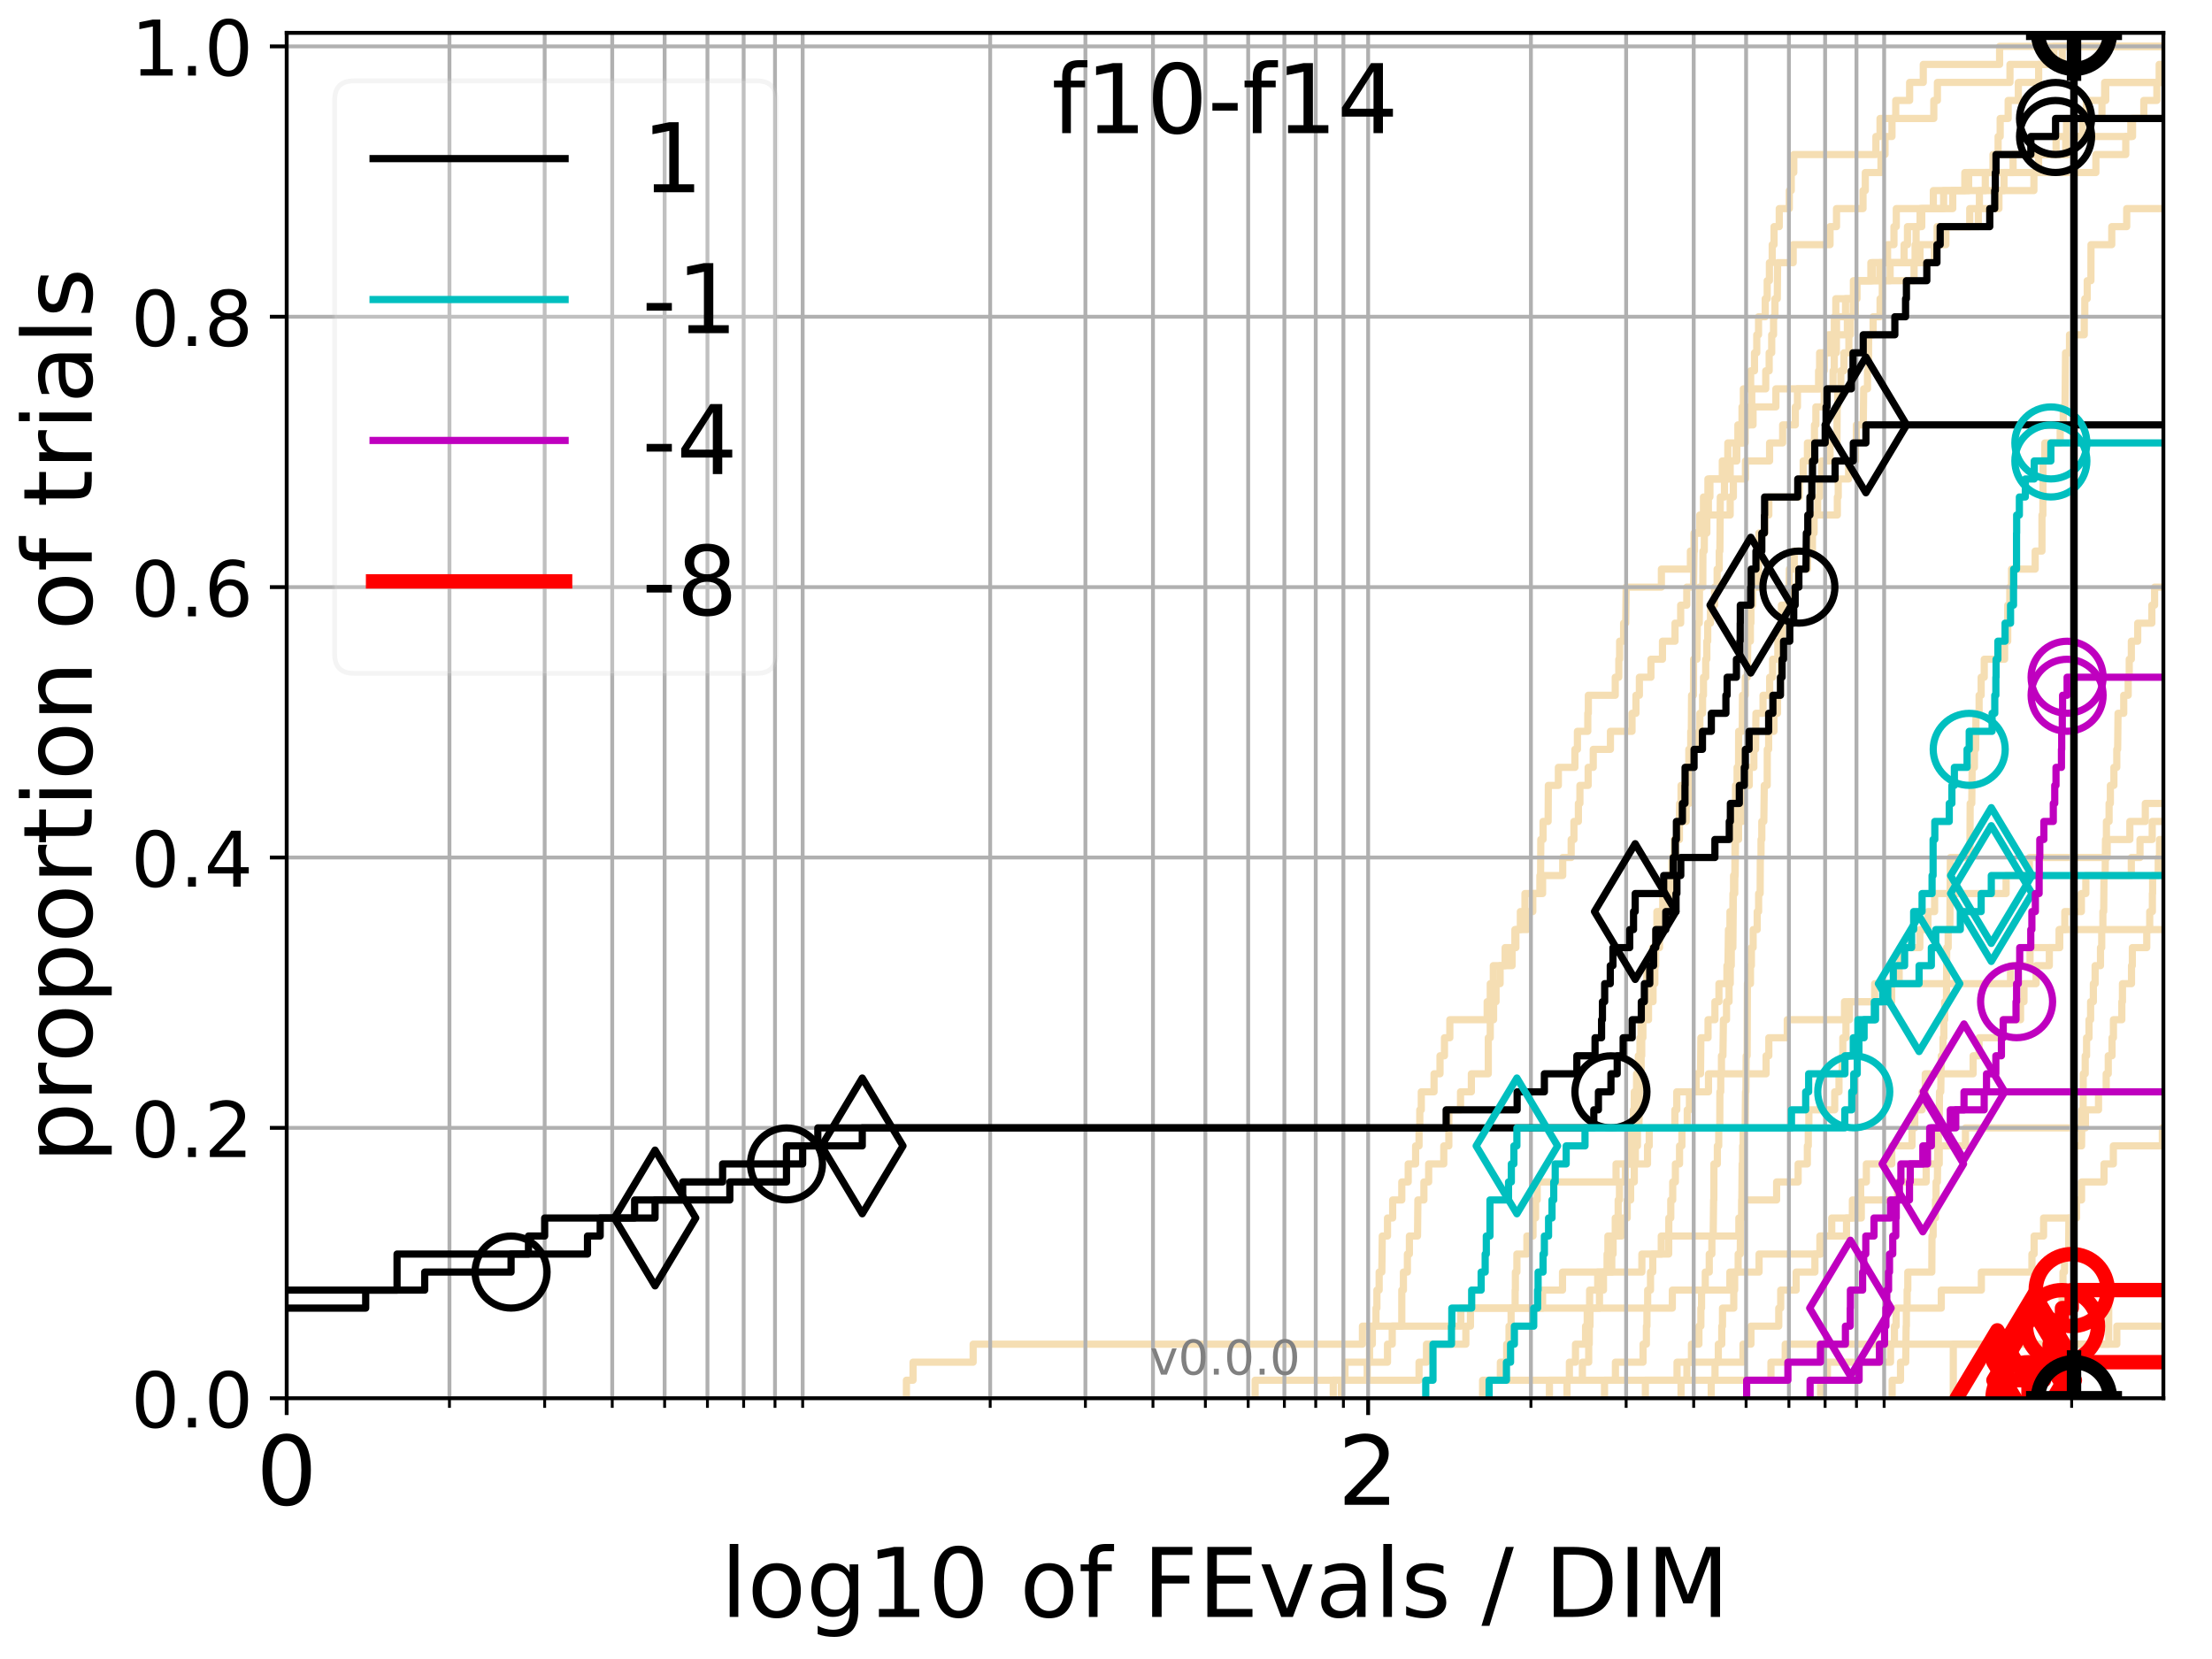 <?xml version="1.0" encoding="utf-8" standalone="no"?>
<!DOCTYPE svg PUBLIC "-//W3C//DTD SVG 1.1//EN"
  "http://www.w3.org/Graphics/SVG/1.1/DTD/svg11.dtd">
<!-- Created with matplotlib (http://matplotlib.org/) -->
<svg height="345.6pt" version="1.1" viewBox="0 0 460.8 345.6" width="460.8pt" xmlns="http://www.w3.org/2000/svg" xmlns:xlink="http://www.w3.org/1999/xlink">
 <defs>
  <style type="text/css">
*{stroke-linecap:butt;stroke-linejoin:round;}
  </style>
 </defs>
 <g id="figure_1">
  <g id="patch_1">
   <path d="M 0 345.6 
L 460.8 345.6 
L 460.8 0 
L 0 0 
z
" style="fill:#ffffff;"/>
  </g>
  <g id="axes_1">
   <g id="patch_2">
    <path d="M 59.72 291.28 
L 450.672 291.28 
L 450.672 6.845 
L 59.72 6.845 
z
" style="fill:#ffffff;"/>
   </g>
   <g id="line2d_1">
    <path clip-path="url(#pfc53a43996)" d="M 308.851 291.28 
L 308.851 287.525 
L 312.554 287.525 
L 312.554 283.77 
L 313.873 283.77 
L 313.873 280.015 
L 314.359 280.015 
L 314.359 276.26 
L 314.787 276.26 
L 314.787 272.505 
L 315.631 272.505 
L 315.631 268.751 
L 315.683 268.751 
L 315.683 264.996 
L 315.996 264.996 
L 315.996 261.241 
L 318.08 261.241 
L 318.08 257.486 
L 319.357 257.486 
L 319.357 253.731 
L 319.888 253.731 
L 319.888 249.976 
L 320.222 249.976 
L 320.222 246.221 
L 336.656 246.221 
L 336.656 242.466 
L 343.209 242.466 
L 343.209 238.711 
L 343.565 238.711 
L 343.565 234.956 
L 348.908 234.956 
L 348.908 231.201 
L 349.304 231.201 
L 349.304 227.446 
L 355.909 227.446 
L 355.909 223.692 
L 367.907 223.692 
L 367.907 219.937 
L 368.479 219.937 
L 368.479 216.182 
L 372.32 216.182 
L 372.32 212.427 
L 384.241 212.427 
L 384.241 208.672 
L 394.072 208.672 
L 394.072 204.917 
L 418.828 204.917 
L 418.828 201.162 
L 422.894 201.162 
L 422.894 197.407 
L 429.085 197.407 
L 429.085 193.652 
L 454.145 193.652 
L 454.145 189.897 
L 461.8 189.897 
" style="fill:none;stroke:#f5deb3;stroke-linecap:square;stroke-width:1.5;"/>
   </g>
   <g id="line2d_2"/>
   <g id="line2d_3">
    <path clip-path="url(#pfc53a43996)" d="M 188.825 291.28 
L 188.825 287.525 
L 190.203 287.525 
L 190.203 283.77 
L 202.724 283.77 
L 202.724 280.015 
L 283.821 280.015 
L 283.821 276.26 
L 304.321 276.26 
L 304.321 272.505 
L 348.376 272.505 
L 348.376 268.751 
L 360.363 268.751 
L 360.363 264.996 
L 366.447 264.996 
L 366.447 261.241 
L 379.317 261.241 
L 379.317 257.486 
L 381.583 257.486 
L 381.583 253.731 
L 387.742 253.731 
L 387.742 249.976 
L 395.289 249.976 
L 395.289 246.221 
L 401.256 246.221 
L 401.256 242.466 
L 403.978 242.466 
L 403.978 238.711 
L 409.439 238.711 
L 409.439 234.956 
L 434.433 234.956 
L 434.433 231.201 
L 437.16 231.201 
L 437.16 227.446 
L 438.757 227.446 
L 438.757 223.692 
L 439.19 223.692 
L 439.19 219.937 
L 439.971 219.937 
L 439.971 216.182 
L 440.266 216.182 
L 440.266 212.427 
L 442.016 212.427 
L 442.016 208.672 
L 442.146 208.672 
L 442.146 204.917 
L 444.032 204.917 
L 444.032 201.162 
L 444.206 201.162 
L 444.206 197.407 
L 447.207 197.407 
L 447.207 193.652 
L 447.825 193.652 
L 447.825 189.897 
L 448.379 189.897 
L 448.379 186.142 
L 448.428 186.142 
L 448.428 182.387 
L 449.599 182.387 
L 449.599 178.633 
L 449.869 178.633 
L 449.869 174.878 
L 451.452 174.878 
L 451.452 171.123 
L 460.757 171.123 
L 460.757 167.368 
L 461.8 167.368 
" style="fill:none;stroke:#f5deb3;stroke-linecap:square;stroke-width:1.5;"/>
   </g>
   <g id="line2d_4">
    <path clip-path="url(#pfc53a43996)" d="M 322.774 291.28 
L 322.774 287.525 
L 329.639 287.525 
L 329.639 283.77 
L 330.957 283.77 
L 330.957 280.015 
L 331.072 280.015 
L 331.072 276.26 
L 331.224 276.26 
L 331.224 272.505 
L 333.2 272.505 
L 333.2 268.751 
L 334.033 268.751 
L 334.033 264.996 
L 335.762 264.996 
L 335.762 261.241 
L 336.039 261.241 
L 336.039 257.486 
L 337.8 257.486 
L 337.8 253.731 
L 338.982 253.731 
L 338.982 249.976 
L 339.691 249.976 
L 339.691 246.221 
L 340.453 246.221 
L 340.453 242.466 
L 340.673 242.466 
L 340.673 238.711 
L 341.11 238.711 
L 341.11 234.956 
L 341.42 234.956 
L 341.513 227.446 
L 341.544 227.446 
L 341.544 223.692 
L 341.881 223.692 
L 341.881 219.937 
L 342.004 219.937 
L 342.004 216.182 
L 342.247 216.182 
L 342.247 212.427 
L 343.417 212.427 
L 343.417 208.672 
L 344.357 208.672 
L 344.357 204.917 
L 344.734 204.917 
L 344.734 201.162 
L 344.907 201.162 
L 344.907 197.407 
L 345.705 197.407 
L 345.705 193.652 
L 345.818 193.652 
L 345.818 189.897 
L 347.728 189.897 
L 347.728 186.142 
L 348.215 186.142 
L 348.215 182.387 
L 348.589 182.387 
L 348.589 178.633 
L 349.067 178.633 
L 349.067 174.878 
L 349.801 174.878 
L 349.905 167.368 
L 350.19 167.368 
L 350.19 163.613 
L 351.06 163.613 
L 351.06 159.858 
L 351.815 159.858 
L 351.815 156.103 
L 352.213 156.103 
L 352.213 152.348 
L 352.337 152.348 
L 352.386 144.838 
L 352.779 144.838 
L 352.804 137.329 
L 353.508 137.329 
L 353.581 129.819 
L 353.989 129.819 
L 354.036 122.309 
L 354.724 122.309 
L 354.747 114.799 
L 355.028 114.799 
L 355.075 107.289 
L 355.886 107.289 
L 355.886 103.534 
L 356.207 103.534 
L 356.207 99.779 
L 358.786 99.779 
L 358.786 96.024 
L 361.809 96.024 
L 361.809 92.27 
L 363.549 92.27 
L 363.549 88.515 
L 365.191 88.515 
L 365.191 84.76 
L 369.948 84.76 
L 369.948 81.005 
L 379.601 81.005 
L 379.601 77.25 
L 380.009 77.25 
L 380.009 73.495 
L 381.57 73.495 
L 381.57 69.74 
L 382.124 69.74 
L 382.124 65.985 
L 382.432 65.985 
L 382.432 62.23 
L 386.098 62.23 
L 386.098 58.475 
L 390.059 58.475 
L 390.059 54.72 
L 399.966 54.72 
L 399.966 50.965 
L 405.368 50.965 
L 405.368 47.211 
L 412.125 47.211 
L 412.125 43.456 
L 412.35 43.456 
L 412.35 39.701 
L 417.464 39.701 
L 417.464 35.946 
L 424.672 35.946 
L 424.672 32.191 
L 428.323 32.191 
L 428.323 28.436 
L 443.896 28.436 
L 443.896 24.681 
L 451.039 24.681 
L 451.039 20.926 
L 454.877 20.926 
L 454.877 17.171 
L 457.141 17.171 
L 457.141 13.416 
L 461.8 13.416 
L 461.8 13.416 
" style="fill:none;stroke:#f5deb3;stroke-linecap:square;stroke-width:1.5;"/>
   </g>
   <g id="line2d_5">
    <path clip-path="url(#pfc53a43996)" d="M 379.26 291.28 
L 379.26 287.525 
L 380.678 287.525 
L 380.678 283.77 
L 393.83 283.77 
L 393.83 280.015 
L 394.648 280.015 
L 394.648 276.26 
L 394.99 276.26 
L 394.99 272.505 
L 404.406 272.505 
L 404.406 268.751 
L 412.754 268.751 
L 412.754 264.996 
L 423.29 264.996 
L 423.29 261.241 
L 423.739 261.241 
L 423.739 257.486 
L 425.714 257.486 
L 425.714 253.731 
L 432.59 253.731 
L 432.59 249.976 
L 433.628 249.976 
L 433.628 246.221 
L 438.299 246.221 
L 438.299 242.466 
L 440.246 242.466 
L 440.246 238.711 
L 450.461 238.711 
L 450.461 234.956 
L 461.8 234.956 
" style="fill:none;stroke:#f5deb3;stroke-linecap:square;stroke-width:1.5;"/>
   </g>
   <g id="line2d_6"/>
   <g id="line2d_7">
    <path clip-path="url(#pfc53a43996)" d="M 356.48 291.28 
L 356.48 287.525 
L 357.268 287.525 
L 357.268 283.77 
L 357.956 283.77 
L 357.956 280.015 
L 358.677 280.015 
L 358.677 276.26 
L 358.829 276.26 
L 358.829 272.505 
L 361.174 272.505 
L 361.174 268.751 
L 361.359 268.751 
L 361.359 264.996 
L 362.093 264.996 
L 362.093 261.241 
L 362.536 261.241 
L 362.576 253.731 
L 362.836 253.731 
L 362.916 242.466 
L 363.015 242.466 
L 363.015 238.711 
L 363.134 238.711 
L 363.134 234.956 
L 363.549 234.956 
L 363.627 227.446 
L 363.706 227.446 
L 363.764 219.937 
L 363.96 219.937 
L 364.018 204.917 
L 364.656 204.917 
L 364.656 201.162 
L 364.848 201.162 
L 364.848 197.407 
L 365.21 197.407 
L 365.21 193.652 
L 366.057 193.652 
L 366.057 189.897 
L 366.355 189.897 
L 366.355 186.142 
L 366.669 186.142 
L 366.706 178.633 
L 366.853 178.633 
L 366.853 174.878 
L 367.018 174.878 
L 367.018 171.123 
L 367.437 171.123 
L 367.528 163.613 
L 368.14 163.613 
L 368.158 156.103 
L 368.443 156.103 
L 368.443 152.348 
L 369.55 152.348 
L 369.55 148.593 
L 370.292 148.593 
L 370.292 144.838 
L 370.887 144.838 
L 370.887 141.083 
L 371.006 141.083 
L 371.039 133.574 
L 371.275 133.574 
L 371.275 129.819 
L 371.509 129.819 
L 371.509 126.064 
L 372.664 126.064 
L 372.746 118.554 
L 373.777 118.554 
L 373.777 114.799 
L 377.563 114.799 
L 377.563 111.044 
L 377.887 111.044 
L 377.887 107.289 
L 382.752 107.289 
L 382.752 103.534 
L 382.937 103.534 
L 382.937 99.779 
L 385.096 99.779 
L 385.096 96.024 
L 386.529 96.024 
L 386.529 92.27 
L 386.713 92.27 
L 386.713 88.515 
L 388.148 88.515 
L 388.243 81.005 
L 389.031 81.005 
L 389.031 77.25 
L 389.229 77.25 
L 389.276 69.74 
L 390.207 69.74 
L 390.207 65.985 
L 391.655 65.985 
L 391.655 62.23 
L 392.118 62.23 
L 392.118 58.475 
L 393.745 58.475 
L 393.745 54.72 
L 396.656 54.72 
L 396.656 50.965 
L 397.36 50.965 
L 397.36 47.211 
L 399.985 47.211 
L 399.985 43.456 
L 402.751 43.456 
L 402.751 39.701 
L 410.104 39.701 
L 410.104 35.946 
L 419.365 35.946 
L 419.365 32.191 
L 430.874 32.191 
L 430.874 28.436 
L 433.815 28.436 
L 433.815 24.681 
L 437.875 24.681 
L 437.875 20.926 
L 438.664 20.926 
L 438.664 17.171 
L 449.798 17.171 
L 449.798 13.416 
L 461.8 13.416 
L 461.8 13.416 
" style="fill:none;stroke:#f5deb3;stroke-linecap:square;stroke-width:1.5;"/>
   </g>
   <g id="line2d_8">
    <path clip-path="url(#pfc53a43996)" style="fill:none;stroke:#f5deb3;stroke-linecap:square;stroke-width:1.5;"/>
   </g>
   <g id="line2d_9">
    <path clip-path="url(#pfc53a43996)" d="M 350.19 291.28 
L 350.19 287.525 
L 351.414 287.525 
L 351.414 283.77 
L 352.361 283.77 
L 352.361 280.015 
L 353.917 280.015 
L 353.917 276.26 
L 354.322 276.26 
L 354.322 272.505 
L 354.464 272.505 
L 354.464 268.751 
L 355.238 268.751 
L 355.238 264.996 
L 356.07 264.996 
L 356.07 261.241 
L 356.616 261.241 
L 356.616 257.486 
L 356.887 257.486 
L 356.977 249.976 
L 357.022 249.976 
L 357.044 242.466 
L 357.757 242.466 
L 357.757 238.711 
L 358.044 238.711 
L 358.044 234.956 
L 358.263 234.956 
L 358.285 227.446 
L 358.46 227.446 
L 358.46 223.692 
L 358.612 223.692 
L 358.612 219.937 
L 358.915 219.937 
L 359.023 212.427 
L 359.666 212.427 
L 359.666 208.672 
L 360.195 208.672 
L 360.195 204.917 
L 360.446 204.917 
L 360.446 201.162 
L 360.655 201.162 
L 360.655 197.407 
L 360.988 197.407 
L 361.091 186.142 
L 361.379 186.142 
L 361.482 167.368 
L 361.543 167.368 
L 361.543 163.613 
L 361.87 163.613 
L 361.87 159.858 
L 362.174 159.858 
L 362.194 152.348 
L 362.936 152.348 
L 362.995 144.838 
L 363.568 144.838 
L 363.568 141.083 
L 363.998 141.083 
L 364.096 133.574 
L 364.637 133.574 
L 364.637 129.819 
L 364.752 129.819 
L 364.752 126.064 
L 365.077 126.064 
L 365.077 122.309 
L 366.299 122.309 
L 366.392 114.799 
L 366.41 114.799 
L 366.41 111.044 
L 367.636 111.044 
L 367.636 107.289 
L 368.479 107.289 
L 368.479 103.534 
L 374.833 103.534 
L 374.833 99.779 
L 375.638 99.779 
L 375.638 96.024 
L 376.52 96.024 
L 376.52 92.27 
L 377.989 92.27 
L 377.989 88.515 
L 378.281 88.515 
L 378.281 84.76 
L 380.009 84.76 
L 380.009 81.005 
L 381.854 81.005 
L 381.854 77.25 
L 382.111 77.25 
L 382.111 73.495 
L 382.552 73.495 
L 382.552 69.74 
L 384.843 69.74 
L 384.843 65.985 
L 386.048 65.985 
L 386.048 62.23 
L 386.848 62.23 
L 386.848 58.475 
L 389.738 58.475 
L 389.738 54.72 
L 398.948 54.72 
L 398.948 50.965 
L 399.157 50.965 
L 399.157 47.211 
L 400.338 47.211 
L 400.338 43.456 
L 406.793 43.456 
L 406.793 39.701 
L 413.574 39.701 
L 413.574 35.946 
L 415.172 35.946 
L 415.172 32.191 
L 416.241 32.191 
L 416.241 28.436 
L 416.674 28.436 
L 416.674 24.681 
L 418.337 24.681 
L 418.337 20.926 
L 420.457 20.926 
L 420.457 17.171 
L 424.689 17.171 
L 424.689 13.416 
L 427.871 13.416 
L 427.871 9.661 
L 427.871 9.661 
L 450.672 9.661 
L 450.672 9.661 
" style="fill:none;stroke:#f5deb3;stroke-linecap:square;stroke-width:1.5;"/>
   </g>
   <g id="line2d_10">
    <path clip-path="url(#pfc53a43996)" style="fill:none;stroke:#f5deb3;stroke-linecap:square;stroke-width:1.5;"/>
   </g>
   <g id="line2d_11">
    <path clip-path="url(#pfc53a43996)" style="fill:none;stroke:#f5deb3;stroke-linecap:square;stroke-width:1.5;"/>
   </g>
   <g id="line2d_12">
    <path clip-path="url(#pfc53a43996)" d="M 310.097 291.28 
L 310.097 287.525 
L 368.921 287.525 
L 368.921 283.77 
L 371.892 283.77 
L 371.892 280.015 
L 440.974 280.015 
L 440.974 276.26 
L 451.578 276.26 
L 451.578 272.505 
L 461.8 272.505 
" style="fill:none;stroke:#f5deb3;stroke-linecap:square;stroke-width:1.5;"/>
   </g>
   <g id="line2d_13"/>
   <g id="line2d_14">
    <path clip-path="url(#pfc53a43996)" d="M 342.761 291.28 
L 342.761 287.525 
L 349.357 287.525 
L 349.357 283.77 
L 363.095 283.77 
L 363.095 280.015 
L 364.752 280.015 
L 364.752 276.26 
L 370.548 276.26 
L 370.548 272.505 
L 370.955 272.505 
L 370.955 268.751 
L 374.173 268.751 
L 374.173 264.996 
L 378.077 264.996 
L 378.077 261.241 
L 379.117 261.241 
L 379.117 257.486 
L 384.664 257.486 
L 384.664 253.731 
L 385.887 253.731 
L 385.887 249.976 
L 387.611 249.976 
L 387.611 246.221 
L 388.797 246.221 
L 388.797 242.466 
L 394.093 242.466 
L 394.093 238.711 
L 398.305 238.711 
L 398.305 234.956 
L 398.881 234.956 
L 398.881 231.201 
L 400.412 231.201 
L 400.412 227.446 
L 401.065 227.446 
L 401.065 223.692 
L 411.036 223.692 
L 411.036 219.937 
L 412.278 219.937 
L 412.278 216.182 
L 417.235 216.182 
L 417.235 212.427 
L 420.922 212.427 
L 420.922 208.672 
L 421.634 208.672 
L 421.634 204.917 
L 424.157 204.917 
L 424.157 201.162 
L 426.912 201.162 
L 426.912 197.407 
L 428.946 197.407 
L 428.946 193.652 
L 430.134 193.652 
L 430.134 189.897 
L 433.59 189.897 
L 433.59 186.142 
L 434.516 186.142 
L 434.516 182.387 
L 443.991 182.387 
L 443.991 178.633 
L 445.801 178.633 
L 445.801 174.878 
L 448.345 174.878 
L 448.345 171.123 
L 461.8 171.123 
" style="fill:none;stroke:#f5deb3;stroke-linecap:square;stroke-width:1.5;"/>
   </g>
   <g id="line2d_15"/>
   <g id="line2d_16"/>
   <g id="line2d_17">
    <path clip-path="url(#pfc53a43996)" d="M 423.069 291.28 
L 423.069 287.525 
L 424.655 287.525 
L 424.655 283.77 
L 426.088 283.77 
L 426.088 280.015 
L 426.642 280.015 
L 426.642 276.26 
L 429.013 276.26 
L 429.013 272.505 
L 429.567 272.505 
L 429.567 268.751 
L 429.755 268.751 
L 429.755 264.996 
L 430.074 264.996 
L 430.074 261.241 
L 430.928 261.241 
L 430.988 253.731 
L 432.002 253.731 
L 432.075 238.711 
L 433.633 238.711 
L 433.684 231.201 
L 433.95 231.201 
L 433.974 223.692 
L 434.386 223.692 
L 434.386 219.937 
L 434.672 219.937 
L 434.672 216.182 
L 435.179 216.182 
L 435.179 212.427 
L 435.514 212.427 
L 435.514 208.672 
L 436.084 208.672 
L 436.084 204.917 
L 436.453 204.917 
L 436.453 201.162 
L 437.569 201.162 
L 437.569 197.407 
L 437.828 197.407 
L 437.828 193.652 
L 438.068 193.652 
L 438.068 189.897 
L 438.239 189.897 
L 438.303 182.387 
L 438.545 182.387 
L 438.613 174.878 
L 438.808 174.878 
L 438.808 171.123 
L 439.361 171.123 
L 439.361 167.368 
L 439.628 167.368 
L 439.628 163.613 
L 440.365 163.613 
L 440.365 159.858 
L 440.966 159.858 
L 440.966 156.103 
L 441.143 156.103 
L 441.227 148.593 
L 442.413 148.593 
L 442.413 144.838 
L 443.341 144.838 
L 443.341 141.083 
L 443.56 141.083 
L 443.56 137.329 
L 443.998 137.329 
L 443.998 133.574 
L 445.323 133.574 
L 445.323 129.819 
L 448.268 129.819 
L 448.268 126.064 
L 448.842 126.064 
L 448.842 122.309 
L 453.227 122.309 
L 453.246 114.799 
L 455.735 114.799 
L 455.735 111.044 
L 457.637 111.044 
L 457.637 107.289 
L 458.066 107.289 
L 458.109 99.779 
L 459.386 99.779 
L 459.386 96.024 
L 460.082 96.024 
L 460.082 92.27 
L 460.846 92.27 
L 460.862 84.76 
L 461.327 84.76 
L 461.327 81.005 
L 461.487 81.005 
L 461.487 77.25 
L 461.8 77.25 
L 461.8 77.25 
" style="fill:none;stroke:#f5deb3;stroke-linecap:square;stroke-width:1.5;"/>
   </g>
   <g id="line2d_18">
    <path clip-path="url(#pfc53a43996)" d="M 261.465 291.28 
L 261.465 287.525 
L 295.612 287.525 
L 295.612 283.77 
L 297.162 283.77 
L 297.162 280.015 
L 305.364 280.015 
L 305.364 276.26 
L 306.323 276.26 
L 306.323 272.505 
L 321.352 272.505 
L 321.352 268.751 
L 325.5 268.751 
L 325.5 264.996 
L 342.034 264.996 
L 342.034 261.241 
L 346.072 261.241 
L 346.072 257.486 
L 362.234 257.486 
L 362.234 253.731 
L 362.856 253.731 
L 362.856 249.976 
L 370.103 249.976 
L 370.103 246.221 
L 374.583 246.221 
L 374.583 242.466 
L 376.505 242.466 
L 376.505 238.711 
L 376.7 238.711 
L 376.7 234.956 
L 376.82 234.956 
L 376.82 231.201 
L 382.205 231.201 
L 382.205 227.446 
L 383.095 227.446 
L 383.095 223.692 
L 383.763 223.692 
L 383.763 219.937 
L 383.893 219.937 
L 383.893 216.182 
L 384.549 216.182 
L 384.549 212.427 
L 385.285 212.427 
L 385.285 208.672 
L 390.525 208.672 
L 390.525 204.917 
L 395.627 204.917 
L 395.627 201.162 
L 395.83 201.162 
L 395.83 197.407 
L 399.938 197.407 
L 399.938 193.652 
L 401.627 193.652 
L 401.627 189.897 
L 403.015 189.897 
L 403.015 186.142 
L 417.906 186.142 
L 417.906 182.387 
L 422.754 182.387 
L 422.754 178.633 
L 438.968 178.633 
L 438.968 174.878 
L 443.686 174.878 
L 443.686 171.123 
L 446.907 171.123 
L 446.907 167.368 
L 453.487 167.368 
L 453.487 163.613 
L 458.725 163.613 
L 458.725 159.858 
L 460.34 159.858 
L 460.34 156.103 
L 461.8 156.103 
" style="fill:none;stroke:#f5deb3;stroke-linecap:square;stroke-width:1.5;"/>
   </g>
   <g id="line2d_19">
    <path clip-path="url(#pfc53a43996)" style="fill:none;stroke:#f5deb3;stroke-linecap:square;stroke-width:1.5;"/>
   </g>
   <g id="line2d_20">
    <path clip-path="url(#pfc53a43996)" d="M 279.418 291.28 
L 279.418 287.525 
L 284.813 287.525 
L 284.813 283.77 
L 289.045 283.77 
L 289.045 280.015 
L 290.027 280.015 
L 290.027 276.26 
L 292.017 276.26 
L 292.017 268.751 
L 292.355 268.751 
L 292.355 264.996 
L 293.189 264.996 
L 293.189 261.241 
L 293.602 261.241 
L 293.602 257.486 
L 295.296 257.486 
L 295.375 249.976 
L 296.625 249.976 
L 296.625 246.221 
L 297.618 246.221 
L 297.618 242.466 
L 300.766 242.466 
L 300.766 238.711 
L 301.818 238.711 
L 301.818 231.201 
L 304.255 231.201 
L 304.255 227.446 
L 306.512 227.446 
L 306.512 223.692 
L 310.039 223.692 
L 310.039 216.182 
L 310.448 216.182 
L 310.448 212.427 
L 311.141 212.427 
L 311.141 208.672 
L 311.654 208.672 
L 311.654 204.917 
L 312.498 204.917 
L 312.498 201.162 
L 314.999 201.162 
L 314.999 197.407 
L 315.788 197.407 
L 315.788 193.652 
L 316.718 193.652 
L 316.718 189.897 
L 317.68 189.897 
L 317.68 186.142 
L 320.791 186.142 
L 320.791 182.387 
L 320.932 182.387 
L 320.979 174.878 
L 321.445 174.878 
L 321.445 171.123 
L 322.502 171.123 
L 322.548 163.613 
L 324.637 163.613 
L 324.637 159.858 
L 328.082 159.858 
L 328.082 156.103 
L 328.607 156.103 
L 328.607 152.348 
L 330.766 152.348 
L 330.766 148.593 
L 330.881 148.593 
L 330.881 144.838 
L 336.485 144.838 
L 336.485 141.083 
L 337.231 141.083 
L 337.231 137.329 
L 337.399 137.329 
L 337.399 133.574 
L 338.23 133.574 
L 338.23 129.819 
L 338.657 129.819 
L 338.755 122.309 
L 346.1 122.309 
L 346.1 118.554 
L 352.139 118.554 
L 352.139 114.799 
L 352.902 114.799 
L 352.902 111.044 
L 355.563 111.044 
L 355.563 107.289 
L 360.425 107.289 
L 360.425 103.534 
L 361.091 103.534 
L 361.091 99.779 
L 363.608 99.779 
L 363.608 96.024 
L 368.638 96.024 
L 368.638 92.27 
L 371.359 92.27 
L 371.359 88.515 
L 373.999 88.515 
L 373.999 84.76 
L 374.441 84.76 
L 374.441 81.005 
L 378.845 81.005 
L 378.845 77.25 
L 379.06 77.25 
L 379.06 73.495 
L 380.858 73.495 
L 380.858 69.74 
L 382.579 69.74 
L 382.579 65.985 
L 384.46 65.985 
L 384.46 62.23 
L 386.579 62.23 
L 386.579 58.475 
L 398.738 58.475 
L 398.738 54.72 
L 402.979 54.72 
L 402.979 50.965 
L 403.538 50.965 
L 403.538 47.211 
L 410.331 47.211 
L 410.331 43.456 
L 416.415 43.456 
L 416.415 39.701 
L 423.699 39.701 
L 423.699 35.946 
L 436.612 35.946 
L 436.612 32.191 
L 442.835 32.191 
L 442.835 28.436 
L 444.248 28.436 
L 444.248 24.681 
L 446.595 24.681 
L 446.595 20.926 
L 449.317 20.926 
L 449.317 17.171 
L 461.8 17.171 
L 461.8 17.171 
" style="fill:none;stroke:#f5deb3;stroke-linecap:square;stroke-width:1.5;"/>
   </g>
   <g id="line2d_21"/>
   <g id="line2d_22">
    <path clip-path="url(#pfc53a43996)" d="M 277.745 291.28 
L 277.745 287.525 
L 280.18 287.525 
L 280.18 283.77 
L 285.302 283.77 
L 285.302 280.015 
L 285.882 280.015 
L 285.882 276.26 
L 286.645 276.26 
L 286.645 272.505 
L 286.834 272.505 
L 286.834 268.751 
L 287.303 268.751 
L 287.303 264.996 
L 287.86 264.996 
L 287.952 257.486 
L 289.045 257.486 
L 289.045 253.731 
L 290.115 253.731 
L 290.115 249.976 
L 292.017 249.976 
L 292.017 246.221 
L 293.355 246.221 
L 293.355 242.466 
L 294.898 242.466 
L 294.898 238.711 
L 295.612 238.711 
L 295.612 234.956 
L 295.769 234.956 
L 295.769 231.201 
L 296.082 231.201 
L 296.082 227.446 
L 298.739 227.446 
L 298.739 223.692 
L 299.98 223.692 
L 299.98 219.937 
L 300.908 219.937 
L 300.908 216.182 
L 302.026 216.182 
L 302.026 212.427 
L 309.803 212.427 
L 309.803 208.672 
L 310.448 208.672 
L 310.448 204.917 
L 311.083 204.917 
L 311.083 201.162 
L 313.547 201.162 
L 313.547 197.407 
L 315.579 197.407 
L 315.579 193.652 
L 318.13 193.652 
L 318.13 189.897 
L 319.309 189.897 
L 319.309 186.142 
L 321.352 186.142 
L 321.352 182.387 
L 325.543 182.387 
L 325.543 178.633 
L 327.305 178.633 
L 327.305 174.878 
L 327.879 174.878 
L 327.879 171.123 
L 328.807 171.123 
L 328.807 167.368 
L 329.126 167.368 
L 329.126 163.613 
L 330.842 163.613 
L 330.842 159.858 
L 331.904 159.858 
L 331.904 156.103 
L 335.484 156.103 
L 335.484 152.348 
L 339.979 152.348 
L 339.979 148.593 
L 340.799 148.593 
L 340.799 144.838 
L 341.513 144.838 
L 341.513 141.083 
L 343.919 141.083 
L 343.919 137.329 
L 346.324 137.329 
L 346.324 133.574 
L 348.935 133.574 
L 348.935 129.819 
L 350.113 129.819 
L 350.113 126.064 
L 351.389 126.064 
L 351.389 122.309 
L 352.804 122.309 
L 352.902 114.799 
L 352.975 114.799 
L 352.975 111.044 
L 354.084 111.044 
L 354.084 107.289 
L 354.865 107.289 
L 354.865 103.534 
L 355.794 103.534 
L 355.794 99.779 
L 359.92 99.779 
L 359.941 92.27 
L 362.916 92.27 
L 362.916 88.515 
L 364.367 88.515 
L 364.367 84.76 
L 364.924 84.76 
L 364.924 81.005 
L 367.835 81.005 
L 367.835 77.25 
L 368.55 77.25 
L 368.55 73.495 
L 369.079 73.495 
L 369.079 69.74 
L 369.463 69.74 
L 369.463 65.985 
L 369.758 65.985 
L 369.758 62.23 
L 370.241 62.23 
L 370.309 54.72 
L 373.553 54.72 
L 373.553 50.965 
L 381.229 50.965 
L 381.229 47.211 
L 382.579 47.211 
L 382.579 43.456 
L 388.101 43.456 
L 388.101 39.701 
L 388.574 39.701 
L 388.574 35.946 
L 391.843 35.946 
L 391.843 32.191 
L 392.684 32.191 
L 392.684 28.436 
L 394.135 28.436 
L 394.135 24.681 
L 402.848 24.681 
L 402.848 20.926 
L 403.599 20.926 
L 403.599 17.171 
L 418.714 17.171 
L 418.714 13.416 
L 429.597 13.416 
L 429.597 9.661 
L 429.597 9.661 
L 450.672 9.661 
L 450.672 9.661 
" style="fill:none;stroke:#f5deb3;stroke-linecap:square;stroke-width:1.5;"/>
   </g>
   <g id="line2d_23">
    <path clip-path="url(#pfc53a43996)" style="fill:none;stroke:#f5deb3;stroke-linecap:square;stroke-width:1.5;"/>
   </g>
   <g id="line2d_24">
    <path clip-path="url(#pfc53a43996)" d="M 334.248 291.28 
L 334.248 287.525 
L 336.519 287.525 
L 336.519 283.77 
L 342.277 283.77 
L 342.277 280.015 
L 342.971 280.015 
L 342.971 276.26 
L 343.09 276.26 
L 343.09 272.505 
L 343.239 272.505 
L 343.239 268.751 
L 343.831 268.751 
L 343.831 264.996 
L 344.299 264.996 
L 344.299 261.241 
L 347.62 261.241 
L 347.647 253.731 
L 348.053 253.731 
L 348.053 249.976 
L 348.456 249.976 
L 348.456 246.221 
L 349.014 246.221 
L 349.014 242.466 
L 349.879 242.466 
L 349.879 238.711 
L 350.37 238.711 
L 350.37 234.956 
L 351.489 234.956 
L 351.489 231.201 
L 351.94 231.201 
L 351.94 227.446 
L 353.339 227.446 
L 353.339 223.692 
L 354.251 223.692 
L 354.322 216.182 
L 355.817 216.182 
L 355.817 212.427 
L 357.246 212.427 
L 357.246 208.672 
L 358.088 208.672 
L 358.088 204.917 
L 359.751 204.917 
L 359.751 201.162 
L 359.962 201.162 
L 360.068 193.652 
L 360.384 193.652 
L 360.384 189.897 
L 361.008 189.897 
L 361.008 186.142 
L 361.132 186.142 
L 361.132 182.387 
L 361.461 182.387 
L 361.543 174.878 
L 362.174 174.878 
L 362.174 171.123 
L 362.956 171.123 
L 362.956 167.368 
L 363.233 167.368 
L 363.233 163.613 
L 364.406 163.613 
L 364.406 159.858 
L 365.361 159.858 
L 365.361 156.103 
L 365.72 156.103 
L 365.795 148.593 
L 367.274 148.593 
L 367.274 144.838 
L 368.656 144.838 
L 368.656 141.083 
L 369.271 141.083 
L 369.271 137.329 
L 370.36 137.329 
L 370.36 133.574 
L 370.955 133.574 
L 370.955 129.819 
L 371.107 129.819 
L 371.107 126.064 
L 373.665 126.064 
L 373.665 122.309 
L 374.52 122.309 
L 374.52 118.554 
L 376.535 118.554 
L 376.535 114.799 
L 377.193 114.799 
L 377.193 111.044 
L 377.872 111.044 
L 377.872 107.289 
L 378.658 107.289 
L 378.658 103.534 
L 379.06 103.534 
L 379.06 99.779 
L 379.473 99.779 
L 379.473 96.024 
L 381.229 96.024 
L 381.229 92.27 
L 382.672 92.27 
L 382.712 84.76 
L 382.831 84.76 
L 382.831 81.005 
L 383.476 81.005 
L 383.476 77.25 
L 384.125 77.25 
L 384.125 73.495 
L 385.159 73.495 
L 385.159 69.74 
L 385.487 69.74 
L 385.487 65.985 
L 386.48 65.985 
L 386.48 62.23 
L 386.603 62.23 
L 386.603 58.475 
L 391.6 58.475 
L 391.6 54.72 
L 393.212 54.72 
L 393.212 50.965 
L 394.544 50.965 
L 394.544 47.211 
L 395.031 47.211 
L 395.031 43.456 
L 404.89 43.456 
L 404.89 39.701 
L 409.309 39.701 
L 409.309 35.946 
L 415.486 35.946 
L 415.486 32.191 
L 430.33 32.191 
L 430.33 28.436 
L 430.495 28.436 
L 430.495 24.681 
L 434.626 24.681 
L 434.626 20.926 
L 438.439 20.926 
L 438.439 17.171 
L 460.975 17.171 
L 460.975 13.416 
L 461.8 13.416 
L 461.8 13.416 
" style="fill:none;stroke:#f5deb3;stroke-linecap:square;stroke-width:1.5;"/>
   </g>
   <g id="line2d_25"/>
   <g id="line2d_26">
    <path clip-path="url(#pfc53a43996)" d="M 394.167 291.28 
L 394.167 287.525 
L 395.911 287.525 
L 395.911 283.77 
L 396.994 283.77 
L 397.083 276.26 
L 397.133 276.26 
L 397.133 272.505 
L 397.291 272.505 
L 397.291 268.751 
L 397.429 268.751 
L 397.429 264.996 
L 402.432 264.996 
L 402.468 257.486 
L 402.707 257.486 
L 402.707 253.731 
L 403.198 253.731 
L 403.198 249.976 
L 403.32 249.976 
L 403.32 246.221 
L 403.59 246.221 
L 403.685 238.711 
L 403.797 238.711 
L 403.797 234.956 
L 403.97 234.956 
L 404.038 227.446 
L 404.295 227.446 
L 404.406 219.937 
L 404.763 219.937 
L 404.763 216.182 
L 404.94 216.182 
L 404.94 212.427 
L 405.109 212.427 
L 405.109 208.672 
L 405.485 208.672 
L 405.535 197.407 
L 405.842 197.407 
L 405.842 193.652 
L 406.189 193.652 
L 406.296 178.633 
L 410.369 178.633 
L 410.422 167.368 
L 410.759 167.368 
L 410.834 159.858 
L 411.31 159.858 
L 411.31 156.103 
L 411.561 156.103 
L 411.635 148.593 
L 412.285 148.593 
L 412.285 144.838 
L 412.711 144.838 
L 412.711 141.083 
L 413.354 141.083 
L 413.354 137.329 
L 417.601 137.329 
L 417.601 133.574 
L 418.241 133.574 
L 418.254 126.064 
L 418.682 126.064 
L 418.682 122.309 
L 419.037 122.309 
L 419.037 118.554 
L 423.963 118.554 
L 423.963 114.799 
L 425.377 114.799 
L 425.382 107.289 
L 425.565 107.289 
L 425.604 96.024 
L 425.978 96.024 
L 425.978 92.27 
L 429.173 92.27 
L 429.173 88.515 
L 429.816 88.515 
L 429.816 84.76 
L 430.184 84.76 
L 430.29 73.495 
L 431.116 73.495 
L 431.116 69.74 
L 434.188 69.74 
L 434.188 65.985 
L 434.303 65.985 
L 434.303 62.23 
L 434.809 62.23 
L 434.809 58.475 
L 435.577 58.475 
L 435.595 50.965 
L 439.921 50.965 
L 439.921 47.211 
L 443.033 47.211 
L 443.033 43.456 
L 452.445 43.456 
L 452.445 39.701 
L 453.315 39.701 
L 453.324 32.191 
L 453.45 32.191 
L 453.45 28.436 
L 454.807 28.436 
L 454.807 24.681 
L 456.035 24.681 
L 456.035 20.926 
L 461.715 20.926 
L 461.8 17.171 
L 461.8 17.171 
" style="fill:none;stroke:#f5deb3;stroke-linecap:square;stroke-width:1.5;"/>
   </g>
   <g id="line2d_27"/>
   <g id="line2d_28">
    <path clip-path="url(#pfc53a43996)" d="M 326.432 291.28 
L 326.432 287.525 
L 326.933 287.525 
L 326.933 283.77 
L 328.204 283.77 
L 328.204 280.015 
L 330.303 280.015 
L 330.303 276.26 
L 330.65 276.26 
L 330.65 272.505 
L 331.148 272.505 
L 331.148 268.751 
L 332.833 268.751 
L 332.833 264.996 
L 334.782 264.996 
L 334.782 261.241 
L 334.958 261.241 
L 334.958 257.486 
L 336.485 257.486 
L 336.485 253.731 
L 337.096 253.731 
L 337.096 249.976 
L 337.365 249.976 
L 337.365 246.221 
L 338.591 246.221 
L 338.591 242.466 
L 339.691 242.466 
L 339.691 238.711 
L 339.883 238.711 
L 339.883 234.956 
L 340.264 234.956 
L 340.264 231.201 
L 340.453 231.201 
L 340.453 227.446 
L 340.924 227.446 
L 340.924 223.692 
L 341.297 223.692 
L 341.297 219.937 
L 341.636 219.937 
L 341.636 216.182 
L 341.851 216.182 
L 341.851 212.427 
L 342.64 212.427 
L 342.64 208.672 
L 342.881 208.672 
L 342.881 204.917 
L 343.06 204.917 
L 343.06 201.162 
L 344.27 201.162 
L 344.27 197.407 
L 344.935 197.407 
L 344.935 193.652 
L 345.165 193.652 
L 345.165 189.897 
L 346.38 189.897 
L 346.38 186.142 
L 347.237 186.142 
L 347.237 182.387 
L 348.295 182.387 
L 348.295 178.633 
L 348.802 178.633 
L 348.802 174.878 
L 349.853 174.878 
L 349.853 171.123 
L 351.263 171.123 
L 351.263 167.368 
L 351.89 167.368 
L 351.89 163.613 
L 352.188 163.613 
L 352.188 159.858 
L 352.411 159.858 
L 352.411 156.103 
L 353.917 156.103 
L 353.917 152.348 
L 354.108 152.348 
L 354.108 148.593 
L 354.676 148.593 
L 354.676 144.838 
L 354.865 144.838 
L 354.865 141.083 
L 355.332 141.083 
L 355.332 137.329 
L 355.563 137.329 
L 355.563 133.574 
L 355.748 133.574 
L 355.748 129.819 
L 356.321 129.819 
L 356.321 126.064 
L 357.179 126.064 
L 357.179 122.309 
L 357.713 122.309 
L 357.713 118.554 
L 358.154 118.554 
L 358.154 114.799 
L 358.285 114.799 
L 358.372 103.534 
L 359.238 103.534 
L 359.238 99.779 
L 360.425 99.779 
L 360.425 96.024 
L 361.666 96.024 
L 361.666 92.27 
L 362.032 92.27 
L 362.032 88.515 
L 362.896 88.515 
L 362.896 84.76 
L 363.174 84.76 
L 363.174 81.005 
L 364.694 81.005 
L 364.694 77.25 
L 365.494 77.25 
L 365.494 73.495 
L 365.964 73.495 
L 365.964 69.74 
L 366.336 69.74 
L 366.336 65.985 
L 367.727 65.985 
L 367.727 62.23 
L 368.14 62.23 
L 368.14 58.475 
L 368.603 58.475 
L 368.603 54.72 
L 369.184 54.72 
L 369.184 50.965 
L 369.568 50.965 
L 369.568 47.211 
L 370.65 47.211 
L 370.65 43.456 
L 372.746 43.456 
L 372.746 39.701 
L 373.151 39.701 
L 373.151 35.946 
L 373.681 35.946 
L 373.681 32.191 
L 390.785 32.191 
L 390.785 28.436 
L 391.644 28.436 
L 391.644 24.681 
L 394.918 24.681 
L 394.918 20.926 
L 397.81 20.926 
L 397.81 17.171 
L 400.652 17.171 
L 400.652 13.416 
L 416.555 13.416 
L 416.555 9.661 
L 416.555 9.661 
L 450.672 9.661 
L 450.672 9.661 
" style="fill:none;stroke:#f5deb3;stroke-linecap:square;stroke-width:1.5;"/>
   </g>
   <g id="line2d_29">
    <path clip-path="url(#pfc53a43996)" d="M 406.907 291.28 
L 406.907 287.525 
L 406.907 287.525 
L 406.907 283.77 
L 406.907 283.77 
L 406.907 280.015 
L 439.282 280.015 
L 439.282 276.26 
L 439.282 276.26 
L 439.282 272.505 
L 439.282 272.505 
L 439.282 268.751 
L 439.282 268.751 
L 439.282 268.751 
L 450.672 268.751 
" style="fill:none;stroke:#f5deb3;stroke-linecap:square;stroke-width:1.5;"/>
   </g>
   <g id="line2d_30"/>
   <g id="matplotlib.axis_1">
    <g id="xtick_1">
     <g id="line2d_31">
      <path clip-path="url(#pfc53a43996)" d="M 59.72 291.28 
L 59.72 6.845 
" style="fill:none;stroke:#b0b0b0;stroke-linecap:square;stroke-width:0.8;"/>
     </g>
     <g id="line2d_32">
      <defs>
       <path d="M 0 0 
L 0 3.5 
" id="m2dbd5fecd3" style="stroke:#000000;stroke-width:0.8;"/>
      </defs>
      <g>
       <use style="stroke:#000000;stroke-width:0.8;" x="59.72" xlink:href="#m2dbd5fecd3" y="291.28"/>
      </g>
     </g>
     <g id="text_1">
      <!-- 0 -->
      <defs>
       <path d="M 31.781 66.406 
Q 24.172 66.406 20.328 58.906 
Q 16.5 51.422 16.5 36.375 
Q 16.5 21.391 20.328 13.891 
Q 24.172 6.391 31.781 6.391 
Q 39.453 6.391 43.281 13.891 
Q 47.125 21.391 47.125 36.375 
Q 47.125 51.422 43.281 58.906 
Q 39.453 66.406 31.781 66.406 
z
M 31.781 74.219 
Q 44.047 74.219 50.516 64.516 
Q 56.984 54.828 56.984 36.375 
Q 56.984 17.969 50.516 8.266 
Q 44.047 -1.422 31.781 -1.422 
Q 19.531 -1.422 13.062 8.266 
Q 6.594 17.969 6.594 36.375 
Q 6.594 54.828 13.062 64.516 
Q 19.531 74.219 31.781 74.219 
z
" id="DejaVuSans-30"/>
      </defs>
      <g transform="translate(53.358 313.477)scale(0.2 -0.2)">
       <use xlink:href="#DejaVuSans-30"/>
      </g>
     </g>
    </g>
    <g id="xtick_2">
     <g id="line2d_33">
      <path clip-path="url(#pfc53a43996)" d="M 285.009 291.28 
L 285.009 6.845 
" style="fill:none;stroke:#b0b0b0;stroke-linecap:square;stroke-width:0.8;"/>
     </g>
     <g id="line2d_34">
      <g>
       <use style="stroke:#000000;stroke-width:0.8;" x="285.009" xlink:href="#m2dbd5fecd3" y="291.28"/>
      </g>
     </g>
     <g id="text_2">
      <!-- 2 -->
      <defs>
       <path d="M 19.188 8.297 
L 53.609 8.297 
L 53.609 0 
L 7.328 0 
L 7.328 8.297 
Q 12.938 14.109 22.625 23.891 
Q 32.328 33.688 34.812 36.531 
Q 39.547 41.844 41.422 45.531 
Q 43.312 49.219 43.312 52.781 
Q 43.312 58.594 39.234 62.25 
Q 35.156 65.922 28.609 65.922 
Q 23.969 65.922 18.812 64.312 
Q 13.672 62.703 7.812 59.422 
L 7.812 69.391 
Q 13.766 71.781 18.938 73 
Q 24.125 74.219 28.422 74.219 
Q 39.75 74.219 46.484 68.547 
Q 53.219 62.891 53.219 53.422 
Q 53.219 48.922 51.531 44.891 
Q 49.859 40.875 45.406 35.406 
Q 44.188 33.984 37.641 27.219 
Q 31.109 20.453 19.188 8.297 
z
" id="DejaVuSans-32"/>
      </defs>
      <g transform="translate(278.647 313.477)scale(0.2 -0.2)">
       <use xlink:href="#DejaVuSans-32"/>
      </g>
     </g>
    </g>
    <g id="xtick_3">
     <g id="line2d_35">
      <path clip-path="url(#pfc53a43996)" d="M 93.629 291.28 
L 93.629 6.845 
" style="fill:none;stroke:#b0b0b0;stroke-linecap:square;stroke-width:0.8;"/>
     </g>
     <g id="line2d_36">
      <defs>
       <path d="M 0 0 
L 0 2 
" id="me5a1567e4f" style="stroke:#000000;stroke-width:0.6;"/>
      </defs>
      <g>
       <use style="stroke:#000000;stroke-width:0.6;" x="93.629" xlink:href="#me5a1567e4f" y="291.28"/>
      </g>
     </g>
    </g>
    <g id="xtick_4">
     <g id="line2d_37">
      <path clip-path="url(#pfc53a43996)" d="M 113.465 291.28 
L 113.465 6.845 
" style="fill:none;stroke:#b0b0b0;stroke-linecap:square;stroke-width:0.8;"/>
     </g>
     <g id="line2d_38">
      <g>
       <use style="stroke:#000000;stroke-width:0.6;" x="113.465" xlink:href="#me5a1567e4f" y="291.28"/>
      </g>
     </g>
    </g>
    <g id="xtick_5">
     <g id="line2d_39">
      <path clip-path="url(#pfc53a43996)" d="M 127.539 291.28 
L 127.539 6.845 
" style="fill:none;stroke:#b0b0b0;stroke-linecap:square;stroke-width:0.8;"/>
     </g>
     <g id="line2d_40">
      <g>
       <use style="stroke:#000000;stroke-width:0.6;" x="127.539" xlink:href="#me5a1567e4f" y="291.28"/>
      </g>
     </g>
    </g>
    <g id="xtick_6">
     <g id="line2d_41">
      <path clip-path="url(#pfc53a43996)" d="M 138.455 291.28 
L 138.455 6.845 
" style="fill:none;stroke:#b0b0b0;stroke-linecap:square;stroke-width:0.8;"/>
     </g>
     <g id="line2d_42">
      <g>
       <use style="stroke:#000000;stroke-width:0.6;" x="138.455" xlink:href="#me5a1567e4f" y="291.28"/>
      </g>
     </g>
    </g>
    <g id="xtick_7">
     <g id="line2d_43">
      <path clip-path="url(#pfc53a43996)" d="M 147.375 291.28 
L 147.375 6.845 
" style="fill:none;stroke:#b0b0b0;stroke-linecap:square;stroke-width:0.8;"/>
     </g>
     <g id="line2d_44">
      <g>
       <use style="stroke:#000000;stroke-width:0.6;" x="147.375" xlink:href="#me5a1567e4f" y="291.28"/>
      </g>
     </g>
    </g>
    <g id="xtick_8">
     <g id="line2d_45">
      <path clip-path="url(#pfc53a43996)" d="M 154.916 291.28 
L 154.916 6.845 
" style="fill:none;stroke:#b0b0b0;stroke-linecap:square;stroke-width:0.8;"/>
     </g>
     <g id="line2d_46">
      <g>
       <use style="stroke:#000000;stroke-width:0.6;" x="154.916" xlink:href="#me5a1567e4f" y="291.28"/>
      </g>
     </g>
    </g>
    <g id="xtick_9">
     <g id="line2d_47">
      <path clip-path="url(#pfc53a43996)" d="M 161.448 291.28 
L 161.448 6.845 
" style="fill:none;stroke:#b0b0b0;stroke-linecap:square;stroke-width:0.8;"/>
     </g>
     <g id="line2d_48">
      <g>
       <use style="stroke:#000000;stroke-width:0.6;" x="161.448" xlink:href="#me5a1567e4f" y="291.28"/>
      </g>
     </g>
    </g>
    <g id="xtick_10">
     <g id="line2d_49">
      <path clip-path="url(#pfc53a43996)" d="M 167.21 291.28 
L 167.21 6.845 
" style="fill:none;stroke:#b0b0b0;stroke-linecap:square;stroke-width:0.8;"/>
     </g>
     <g id="line2d_50">
      <g>
       <use style="stroke:#000000;stroke-width:0.6;" x="167.21" xlink:href="#me5a1567e4f" y="291.28"/>
      </g>
     </g>
    </g>
    <g id="xtick_11">
     <g id="line2d_51">
      <path clip-path="url(#pfc53a43996)" d="M 206.274 291.28 
L 206.274 6.845 
" style="fill:none;stroke:#b0b0b0;stroke-linecap:square;stroke-width:0.8;"/>
     </g>
     <g id="line2d_52">
      <g>
       <use style="stroke:#000000;stroke-width:0.6;" x="206.274" xlink:href="#me5a1567e4f" y="291.28"/>
      </g>
     </g>
    </g>
    <g id="xtick_12">
     <g id="line2d_53">
      <path clip-path="url(#pfc53a43996)" d="M 226.11 291.28 
L 226.11 6.845 
" style="fill:none;stroke:#b0b0b0;stroke-linecap:square;stroke-width:0.8;"/>
     </g>
     <g id="line2d_54">
      <g>
       <use style="stroke:#000000;stroke-width:0.6;" x="226.11" xlink:href="#me5a1567e4f" y="291.28"/>
      </g>
     </g>
    </g>
    <g id="xtick_13">
     <g id="line2d_55">
      <path clip-path="url(#pfc53a43996)" d="M 240.184 291.28 
L 240.184 6.845 
" style="fill:none;stroke:#b0b0b0;stroke-linecap:square;stroke-width:0.8;"/>
     </g>
     <g id="line2d_56">
      <g>
       <use style="stroke:#000000;stroke-width:0.6;" x="240.184" xlink:href="#me5a1567e4f" y="291.28"/>
      </g>
     </g>
    </g>
    <g id="xtick_14">
     <g id="line2d_57">
      <path clip-path="url(#pfc53a43996)" d="M 251.1 291.28 
L 251.1 6.845 
" style="fill:none;stroke:#b0b0b0;stroke-linecap:square;stroke-width:0.8;"/>
     </g>
     <g id="line2d_58">
      <g>
       <use style="stroke:#000000;stroke-width:0.6;" x="251.1" xlink:href="#me5a1567e4f" y="291.28"/>
      </g>
     </g>
    </g>
    <g id="xtick_15">
     <g id="line2d_59">
      <path clip-path="url(#pfc53a43996)" d="M 260.019 291.28 
L 260.019 6.845 
" style="fill:none;stroke:#b0b0b0;stroke-linecap:square;stroke-width:0.8;"/>
     </g>
     <g id="line2d_60">
      <g>
       <use style="stroke:#000000;stroke-width:0.6;" x="260.019" xlink:href="#me5a1567e4f" y="291.28"/>
      </g>
     </g>
    </g>
    <g id="xtick_16">
     <g id="line2d_61">
      <path clip-path="url(#pfc53a43996)" d="M 267.561 291.28 
L 267.561 6.845 
" style="fill:none;stroke:#b0b0b0;stroke-linecap:square;stroke-width:0.8;"/>
     </g>
     <g id="line2d_62">
      <g>
       <use style="stroke:#000000;stroke-width:0.6;" x="267.561" xlink:href="#me5a1567e4f" y="291.28"/>
      </g>
     </g>
    </g>
    <g id="xtick_17">
     <g id="line2d_63">
      <path clip-path="url(#pfc53a43996)" d="M 274.093 291.28 
L 274.093 6.845 
" style="fill:none;stroke:#b0b0b0;stroke-linecap:square;stroke-width:0.8;"/>
     </g>
     <g id="line2d_64">
      <g>
       <use style="stroke:#000000;stroke-width:0.6;" x="274.093" xlink:href="#me5a1567e4f" y="291.28"/>
      </g>
     </g>
    </g>
    <g id="xtick_18">
     <g id="line2d_65">
      <path clip-path="url(#pfc53a43996)" d="M 279.855 291.28 
L 279.855 6.845 
" style="fill:none;stroke:#b0b0b0;stroke-linecap:square;stroke-width:0.8;"/>
     </g>
     <g id="line2d_66">
      <g>
       <use style="stroke:#000000;stroke-width:0.6;" x="279.855" xlink:href="#me5a1567e4f" y="291.28"/>
      </g>
     </g>
    </g>
    <g id="xtick_19">
     <g id="line2d_67">
      <path clip-path="url(#pfc53a43996)" d="M 318.919 291.28 
L 318.919 6.845 
" style="fill:none;stroke:#b0b0b0;stroke-linecap:square;stroke-width:0.8;"/>
     </g>
     <g id="line2d_68">
      <g>
       <use style="stroke:#000000;stroke-width:0.6;" x="318.919" xlink:href="#me5a1567e4f" y="291.28"/>
      </g>
     </g>
    </g>
    <g id="xtick_20">
     <g id="line2d_69">
      <path clip-path="url(#pfc53a43996)" d="M 338.755 291.28 
L 338.755 6.845 
" style="fill:none;stroke:#b0b0b0;stroke-linecap:square;stroke-width:0.8;"/>
     </g>
     <g id="line2d_70">
      <g>
       <use style="stroke:#000000;stroke-width:0.6;" x="338.755" xlink:href="#me5a1567e4f" y="291.28"/>
      </g>
     </g>
    </g>
    <g id="xtick_21">
     <g id="line2d_71">
      <path clip-path="url(#pfc53a43996)" d="M 352.828 291.28 
L 352.828 6.845 
" style="fill:none;stroke:#b0b0b0;stroke-linecap:square;stroke-width:0.8;"/>
     </g>
     <g id="line2d_72">
      <g>
       <use style="stroke:#000000;stroke-width:0.6;" x="352.828" xlink:href="#me5a1567e4f" y="291.28"/>
      </g>
     </g>
    </g>
    <g id="xtick_22">
     <g id="line2d_73">
      <path clip-path="url(#pfc53a43996)" d="M 363.745 291.28 
L 363.745 6.845 
" style="fill:none;stroke:#b0b0b0;stroke-linecap:square;stroke-width:0.8;"/>
     </g>
     <g id="line2d_74">
      <g>
       <use style="stroke:#000000;stroke-width:0.6;" x="363.745" xlink:href="#me5a1567e4f" y="291.28"/>
      </g>
     </g>
    </g>
    <g id="xtick_23">
     <g id="line2d_75">
      <path clip-path="url(#pfc53a43996)" d="M 372.664 291.28 
L 372.664 6.845 
" style="fill:none;stroke:#b0b0b0;stroke-linecap:square;stroke-width:0.8;"/>
     </g>
     <g id="line2d_76">
      <g>
       <use style="stroke:#000000;stroke-width:0.6;" x="372.664" xlink:href="#me5a1567e4f" y="291.28"/>
      </g>
     </g>
    </g>
    <g id="xtick_24">
     <g id="line2d_77">
      <path clip-path="url(#pfc53a43996)" d="M 380.205 291.28 
L 380.205 6.845 
" style="fill:none;stroke:#b0b0b0;stroke-linecap:square;stroke-width:0.8;"/>
     </g>
     <g id="line2d_78">
      <g>
       <use style="stroke:#000000;stroke-width:0.6;" x="380.205" xlink:href="#me5a1567e4f" y="291.28"/>
      </g>
     </g>
    </g>
    <g id="xtick_25">
     <g id="line2d_79">
      <path clip-path="url(#pfc53a43996)" d="M 386.738 291.28 
L 386.738 6.845 
" style="fill:none;stroke:#b0b0b0;stroke-linecap:square;stroke-width:0.8;"/>
     </g>
     <g id="line2d_80">
      <g>
       <use style="stroke:#000000;stroke-width:0.6;" x="386.738" xlink:href="#me5a1567e4f" y="291.28"/>
      </g>
     </g>
    </g>
    <g id="xtick_26">
     <g id="line2d_81">
      <path clip-path="url(#pfc53a43996)" d="M 392.5 291.28 
L 392.5 6.845 
" style="fill:none;stroke:#b0b0b0;stroke-linecap:square;stroke-width:0.8;"/>
     </g>
     <g id="line2d_82">
      <g>
       <use style="stroke:#000000;stroke-width:0.6;" x="392.5" xlink:href="#me5a1567e4f" y="291.28"/>
      </g>
     </g>
    </g>
    <g id="xtick_27">
     <g id="line2d_83">
      <path clip-path="url(#pfc53a43996)" d="M 431.564 291.28 
L 431.564 6.845 
" style="fill:none;stroke:#b0b0b0;stroke-linecap:square;stroke-width:0.8;"/>
     </g>
     <g id="line2d_84">
      <g>
       <use style="stroke:#000000;stroke-width:0.6;" x="431.564" xlink:href="#me5a1567e4f" y="291.28"/>
      </g>
     </g>
    </g>
    <g id="text_3">
     <!-- log10 of FEvals / DIM -->
     <defs>
      <path d="M 9.422 75.984 
L 18.406 75.984 
L 18.406 0 
L 9.422 0 
z
" id="DejaVuSans-6c"/>
      <path d="M 30.609 48.391 
Q 23.391 48.391 19.188 42.75 
Q 14.984 37.109 14.984 27.297 
Q 14.984 17.484 19.156 11.844 
Q 23.344 6.203 30.609 6.203 
Q 37.797 6.203 41.984 11.859 
Q 46.188 17.531 46.188 27.297 
Q 46.188 37.016 41.984 42.703 
Q 37.797 48.391 30.609 48.391 
z
M 30.609 56 
Q 42.328 56 49.016 48.375 
Q 55.719 40.766 55.719 27.297 
Q 55.719 13.875 49.016 6.219 
Q 42.328 -1.422 30.609 -1.422 
Q 18.844 -1.422 12.172 6.219 
Q 5.516 13.875 5.516 27.297 
Q 5.516 40.766 12.172 48.375 
Q 18.844 56 30.609 56 
z
" id="DejaVuSans-6f"/>
      <path d="M 45.406 27.984 
Q 45.406 37.75 41.375 43.109 
Q 37.359 48.484 30.078 48.484 
Q 22.859 48.484 18.828 43.109 
Q 14.797 37.75 14.797 27.984 
Q 14.797 18.266 18.828 12.891 
Q 22.859 7.516 30.078 7.516 
Q 37.359 7.516 41.375 12.891 
Q 45.406 18.266 45.406 27.984 
z
M 54.391 6.781 
Q 54.391 -7.172 48.188 -13.984 
Q 42 -20.797 29.203 -20.797 
Q 24.469 -20.797 20.266 -20.094 
Q 16.062 -19.391 12.109 -17.922 
L 12.109 -9.188 
Q 16.062 -11.328 19.922 -12.344 
Q 23.781 -13.375 27.781 -13.375 
Q 36.625 -13.375 41.016 -8.766 
Q 45.406 -4.156 45.406 5.172 
L 45.406 9.625 
Q 42.625 4.781 38.281 2.391 
Q 33.938 0 27.875 0 
Q 17.828 0 11.672 7.656 
Q 5.516 15.328 5.516 27.984 
Q 5.516 40.672 11.672 48.328 
Q 17.828 56 27.875 56 
Q 33.938 56 38.281 53.609 
Q 42.625 51.219 45.406 46.391 
L 45.406 54.688 
L 54.391 54.688 
z
" id="DejaVuSans-67"/>
      <path d="M 12.406 8.297 
L 28.516 8.297 
L 28.516 63.922 
L 10.984 60.406 
L 10.984 69.391 
L 28.422 72.906 
L 38.281 72.906 
L 38.281 8.297 
L 54.391 8.297 
L 54.391 0 
L 12.406 0 
z
" id="DejaVuSans-31"/>
      <path id="DejaVuSans-20"/>
      <path d="M 37.109 75.984 
L 37.109 68.5 
L 28.516 68.5 
Q 23.688 68.5 21.797 66.547 
Q 19.922 64.594 19.922 59.516 
L 19.922 54.688 
L 34.719 54.688 
L 34.719 47.703 
L 19.922 47.703 
L 19.922 0 
L 10.891 0 
L 10.891 47.703 
L 2.297 47.703 
L 2.297 54.688 
L 10.891 54.688 
L 10.891 58.5 
Q 10.891 67.625 15.141 71.797 
Q 19.391 75.984 28.609 75.984 
z
" id="DejaVuSans-66"/>
      <path d="M 9.812 72.906 
L 51.703 72.906 
L 51.703 64.594 
L 19.672 64.594 
L 19.672 43.109 
L 48.578 43.109 
L 48.578 34.812 
L 19.672 34.812 
L 19.672 0 
L 9.812 0 
z
" id="DejaVuSans-46"/>
      <path d="M 9.812 72.906 
L 55.906 72.906 
L 55.906 64.594 
L 19.672 64.594 
L 19.672 43.016 
L 54.391 43.016 
L 54.391 34.719 
L 19.672 34.719 
L 19.672 8.297 
L 56.781 8.297 
L 56.781 0 
L 9.812 0 
z
" id="DejaVuSans-45"/>
      <path d="M 2.984 54.688 
L 12.5 54.688 
L 29.594 8.797 
L 46.688 54.688 
L 56.203 54.688 
L 35.688 0 
L 23.484 0 
z
" id="DejaVuSans-76"/>
      <path d="M 34.281 27.484 
Q 23.391 27.484 19.188 25 
Q 14.984 22.516 14.984 16.5 
Q 14.984 11.719 18.141 8.906 
Q 21.297 6.109 26.703 6.109 
Q 34.188 6.109 38.703 11.406 
Q 43.219 16.703 43.219 25.484 
L 43.219 27.484 
z
M 52.203 31.203 
L 52.203 0 
L 43.219 0 
L 43.219 8.297 
Q 40.141 3.328 35.547 0.953 
Q 30.953 -1.422 24.312 -1.422 
Q 15.922 -1.422 10.953 3.297 
Q 6 8.016 6 15.922 
Q 6 25.141 12.172 29.828 
Q 18.359 34.516 30.609 34.516 
L 43.219 34.516 
L 43.219 35.406 
Q 43.219 41.609 39.141 45 
Q 35.062 48.391 27.688 48.391 
Q 23 48.391 18.547 47.266 
Q 14.109 46.141 10.016 43.891 
L 10.016 52.203 
Q 14.938 54.109 19.578 55.047 
Q 24.219 56 28.609 56 
Q 40.484 56 46.344 49.844 
Q 52.203 43.703 52.203 31.203 
z
" id="DejaVuSans-61"/>
      <path d="M 44.281 53.078 
L 44.281 44.578 
Q 40.484 46.531 36.375 47.5 
Q 32.281 48.484 27.875 48.484 
Q 21.188 48.484 17.844 46.438 
Q 14.5 44.391 14.5 40.281 
Q 14.5 37.156 16.891 35.375 
Q 19.281 33.594 26.516 31.984 
L 29.594 31.297 
Q 39.156 29.25 43.188 25.516 
Q 47.219 21.781 47.219 15.094 
Q 47.219 7.469 41.188 3.016 
Q 35.156 -1.422 24.609 -1.422 
Q 20.219 -1.422 15.453 -0.562 
Q 10.688 0.297 5.422 2 
L 5.422 11.281 
Q 10.406 8.688 15.234 7.391 
Q 20.062 6.109 24.812 6.109 
Q 31.156 6.109 34.562 8.281 
Q 37.984 10.453 37.984 14.406 
Q 37.984 18.062 35.516 20.016 
Q 33.062 21.969 24.703 23.781 
L 21.578 24.516 
Q 13.234 26.266 9.516 29.906 
Q 5.812 33.547 5.812 39.891 
Q 5.812 47.609 11.281 51.797 
Q 16.75 56 26.812 56 
Q 31.781 56 36.172 55.266 
Q 40.578 54.547 44.281 53.078 
z
" id="DejaVuSans-73"/>
      <path d="M 25.391 72.906 
L 33.688 72.906 
L 8.297 -9.281 
L 0 -9.281 
z
" id="DejaVuSans-2f"/>
      <path d="M 19.672 64.797 
L 19.672 8.109 
L 31.594 8.109 
Q 46.688 8.109 53.688 14.938 
Q 60.688 21.781 60.688 36.531 
Q 60.688 51.172 53.688 57.984 
Q 46.688 64.797 31.594 64.797 
z
M 9.812 72.906 
L 30.078 72.906 
Q 51.266 72.906 61.172 64.094 
Q 71.094 55.281 71.094 36.531 
Q 71.094 17.672 61.125 8.828 
Q 51.172 0 30.078 0 
L 9.812 0 
z
" id="DejaVuSans-44"/>
      <path d="M 9.812 72.906 
L 19.672 72.906 
L 19.672 0 
L 9.812 0 
z
" id="DejaVuSans-49"/>
      <path d="M 9.812 72.906 
L 24.516 72.906 
L 43.109 23.297 
L 61.812 72.906 
L 76.516 72.906 
L 76.516 0 
L 66.891 0 
L 66.891 64.016 
L 48.094 14.016 
L 38.188 14.016 
L 19.391 64.016 
L 19.391 0 
L 9.812 0 
z
" id="DejaVuSans-4d"/>
     </defs>
     <g transform="translate(150.123 336.833)scale(0.2 -0.2)">
      <use xlink:href="#DejaVuSans-6c"/>
      <use x="27.783" xlink:href="#DejaVuSans-6f"/>
      <use x="88.965" xlink:href="#DejaVuSans-67"/>
      <use x="152.441" xlink:href="#DejaVuSans-31"/>
      <use x="216.064" xlink:href="#DejaVuSans-30"/>
      <use x="279.688" xlink:href="#DejaVuSans-20"/>
      <use x="311.475" xlink:href="#DejaVuSans-6f"/>
      <use x="372.656" xlink:href="#DejaVuSans-66"/>
      <use x="407.861" xlink:href="#DejaVuSans-20"/>
      <use x="439.648" xlink:href="#DejaVuSans-46"/>
      <use x="497.168" xlink:href="#DejaVuSans-45"/>
      <use x="560.352" xlink:href="#DejaVuSans-76"/>
      <use x="619.531" xlink:href="#DejaVuSans-61"/>
      <use x="680.811" xlink:href="#DejaVuSans-6c"/>
      <use x="708.594" xlink:href="#DejaVuSans-73"/>
      <use x="760.693" xlink:href="#DejaVuSans-20"/>
      <use x="792.48" xlink:href="#DejaVuSans-2f"/>
      <use x="826.172" xlink:href="#DejaVuSans-20"/>
      <use x="857.959" xlink:href="#DejaVuSans-44"/>
      <use x="934.961" xlink:href="#DejaVuSans-49"/>
      <use x="964.453" xlink:href="#DejaVuSans-4d"/>
     </g>
    </g>
   </g>
   <g id="matplotlib.axis_2">
    <g id="ytick_1">
     <g id="line2d_85">
      <path clip-path="url(#pfc53a43996)" d="M 59.72 291.28 
L 450.672 291.28 
" style="fill:none;stroke:#b0b0b0;stroke-linecap:square;stroke-width:0.8;"/>
     </g>
     <g id="line2d_86">
      <defs>
       <path d="M 0 0 
L -3.5 0 
" id="m3b5f5048bc" style="stroke:#000000;stroke-width:0.8;"/>
      </defs>
      <g>
       <use style="stroke:#000000;stroke-width:0.8;" x="59.72" xlink:href="#m3b5f5048bc" y="291.28"/>
      </g>
     </g>
     <g id="text_4">
      <!-- 0.0 -->
      <defs>
       <path d="M 10.688 12.406 
L 21 12.406 
L 21 0 
L 10.688 0 
z
" id="DejaVuSans-2e"/>
      </defs>
      <g transform="translate(27.275 297.359)scale(0.16 -0.16)">
       <use xlink:href="#DejaVuSans-30"/>
       <use x="63.623" xlink:href="#DejaVuSans-2e"/>
       <use x="95.41" xlink:href="#DejaVuSans-30"/>
      </g>
     </g>
    </g>
    <g id="ytick_2">
     <g id="line2d_87">
      <path clip-path="url(#pfc53a43996)" d="M 59.72 234.956 
L 450.672 234.956 
" style="fill:none;stroke:#b0b0b0;stroke-linecap:square;stroke-width:0.8;"/>
     </g>
     <g id="line2d_88">
      <g>
       <use style="stroke:#000000;stroke-width:0.8;" x="59.72" xlink:href="#m3b5f5048bc" y="234.956"/>
      </g>
     </g>
     <g id="text_5">
      <!-- 0.2 -->
      <g transform="translate(27.275 241.035)scale(0.16 -0.16)">
       <use xlink:href="#DejaVuSans-30"/>
       <use x="63.623" xlink:href="#DejaVuSans-2e"/>
       <use x="95.41" xlink:href="#DejaVuSans-32"/>
      </g>
     </g>
    </g>
    <g id="ytick_3">
     <g id="line2d_89">
      <path clip-path="url(#pfc53a43996)" d="M 59.72 178.633 
L 450.672 178.633 
" style="fill:none;stroke:#b0b0b0;stroke-linecap:square;stroke-width:0.8;"/>
     </g>
     <g id="line2d_90">
      <g>
       <use style="stroke:#000000;stroke-width:0.8;" x="59.72" xlink:href="#m3b5f5048bc" y="178.633"/>
      </g>
     </g>
     <g id="text_6">
      <!-- 0.4 -->
      <defs>
       <path d="M 37.797 64.312 
L 12.891 25.391 
L 37.797 25.391 
z
M 35.203 72.906 
L 47.609 72.906 
L 47.609 25.391 
L 58.016 25.391 
L 58.016 17.188 
L 47.609 17.188 
L 47.609 0 
L 37.797 0 
L 37.797 17.188 
L 4.891 17.188 
L 4.891 26.703 
z
" id="DejaVuSans-34"/>
      </defs>
      <g transform="translate(27.275 184.711)scale(0.16 -0.16)">
       <use xlink:href="#DejaVuSans-30"/>
       <use x="63.623" xlink:href="#DejaVuSans-2e"/>
       <use x="95.41" xlink:href="#DejaVuSans-34"/>
      </g>
     </g>
    </g>
    <g id="ytick_4">
     <g id="line2d_91">
      <path clip-path="url(#pfc53a43996)" d="M 59.72 122.309 
L 450.672 122.309 
" style="fill:none;stroke:#b0b0b0;stroke-linecap:square;stroke-width:0.8;"/>
     </g>
     <g id="line2d_92">
      <g>
       <use style="stroke:#000000;stroke-width:0.8;" x="59.72" xlink:href="#m3b5f5048bc" y="122.309"/>
      </g>
     </g>
     <g id="text_7">
      <!-- 0.6 -->
      <defs>
       <path d="M 33.016 40.375 
Q 26.375 40.375 22.484 35.828 
Q 18.609 31.297 18.609 23.391 
Q 18.609 15.531 22.484 10.953 
Q 26.375 6.391 33.016 6.391 
Q 39.656 6.391 43.531 10.953 
Q 47.406 15.531 47.406 23.391 
Q 47.406 31.297 43.531 35.828 
Q 39.656 40.375 33.016 40.375 
z
M 52.594 71.297 
L 52.594 62.312 
Q 48.875 64.062 45.094 64.984 
Q 41.312 65.922 37.594 65.922 
Q 27.828 65.922 22.672 59.328 
Q 17.531 52.734 16.797 39.406 
Q 19.672 43.656 24.016 45.922 
Q 28.375 48.188 33.594 48.188 
Q 44.578 48.188 50.953 41.516 
Q 57.328 34.859 57.328 23.391 
Q 57.328 12.156 50.688 5.359 
Q 44.047 -1.422 33.016 -1.422 
Q 20.359 -1.422 13.672 8.266 
Q 6.984 17.969 6.984 36.375 
Q 6.984 53.656 15.188 63.938 
Q 23.391 74.219 37.203 74.219 
Q 40.922 74.219 44.703 73.484 
Q 48.484 72.75 52.594 71.297 
z
" id="DejaVuSans-36"/>
      </defs>
      <g transform="translate(27.275 128.388)scale(0.16 -0.16)">
       <use xlink:href="#DejaVuSans-30"/>
       <use x="63.623" xlink:href="#DejaVuSans-2e"/>
       <use x="95.41" xlink:href="#DejaVuSans-36"/>
      </g>
     </g>
    </g>
    <g id="ytick_5">
     <g id="line2d_93">
      <path clip-path="url(#pfc53a43996)" d="M 59.72 65.985 
L 450.672 65.985 
" style="fill:none;stroke:#b0b0b0;stroke-linecap:square;stroke-width:0.8;"/>
     </g>
     <g id="line2d_94">
      <g>
       <use style="stroke:#000000;stroke-width:0.8;" x="59.72" xlink:href="#m3b5f5048bc" y="65.985"/>
      </g>
     </g>
     <g id="text_8">
      <!-- 0.8 -->
      <defs>
       <path d="M 31.781 34.625 
Q 24.75 34.625 20.719 30.859 
Q 16.703 27.094 16.703 20.516 
Q 16.703 13.922 20.719 10.156 
Q 24.75 6.391 31.781 6.391 
Q 38.812 6.391 42.859 10.172 
Q 46.922 13.969 46.922 20.516 
Q 46.922 27.094 42.891 30.859 
Q 38.875 34.625 31.781 34.625 
z
M 21.922 38.812 
Q 15.578 40.375 12.031 44.719 
Q 8.5 49.078 8.5 55.328 
Q 8.5 64.062 14.719 69.141 
Q 20.953 74.219 31.781 74.219 
Q 42.672 74.219 48.875 69.141 
Q 55.078 64.062 55.078 55.328 
Q 55.078 49.078 51.531 44.719 
Q 48 40.375 41.703 38.812 
Q 48.828 37.156 52.797 32.312 
Q 56.781 27.484 56.781 20.516 
Q 56.781 9.906 50.312 4.234 
Q 43.844 -1.422 31.781 -1.422 
Q 19.734 -1.422 13.25 4.234 
Q 6.781 9.906 6.781 20.516 
Q 6.781 27.484 10.781 32.312 
Q 14.797 37.156 21.922 38.812 
z
M 18.312 54.391 
Q 18.312 48.734 21.844 45.562 
Q 25.391 42.391 31.781 42.391 
Q 38.141 42.391 41.719 45.562 
Q 45.312 48.734 45.312 54.391 
Q 45.312 60.062 41.719 63.234 
Q 38.141 66.406 31.781 66.406 
Q 25.391 66.406 21.844 63.234 
Q 18.312 60.062 18.312 54.391 
z
" id="DejaVuSans-38"/>
      </defs>
      <g transform="translate(27.275 72.064)scale(0.16 -0.16)">
       <use xlink:href="#DejaVuSans-30"/>
       <use x="63.623" xlink:href="#DejaVuSans-2e"/>
       <use x="95.41" xlink:href="#DejaVuSans-38"/>
      </g>
     </g>
    </g>
    <g id="ytick_6">
     <g id="line2d_95">
      <path clip-path="url(#pfc53a43996)" d="M 59.72 9.661 
L 450.672 9.661 
" style="fill:none;stroke:#b0b0b0;stroke-linecap:square;stroke-width:0.8;"/>
     </g>
     <g id="line2d_96">
      <g>
       <use style="stroke:#000000;stroke-width:0.8;" x="59.72" xlink:href="#m3b5f5048bc" y="9.661"/>
      </g>
     </g>
     <g id="text_9">
      <!-- 1.0 -->
      <g transform="translate(27.275 15.74)scale(0.16 -0.16)">
       <use xlink:href="#DejaVuSans-31"/>
       <use x="63.623" xlink:href="#DejaVuSans-2e"/>
       <use x="95.41" xlink:href="#DejaVuSans-30"/>
      </g>
     </g>
    </g>
    <g id="text_10">
     <!-- proportion of trials -->
     <defs>
      <path d="M 18.109 8.203 
L 18.109 -20.797 
L 9.078 -20.797 
L 9.078 54.688 
L 18.109 54.688 
L 18.109 46.391 
Q 20.953 51.266 25.266 53.625 
Q 29.594 56 35.594 56 
Q 45.562 56 51.781 48.094 
Q 58.016 40.188 58.016 27.297 
Q 58.016 14.406 51.781 6.484 
Q 45.562 -1.422 35.594 -1.422 
Q 29.594 -1.422 25.266 0.953 
Q 20.953 3.328 18.109 8.203 
z
M 48.688 27.297 
Q 48.688 37.203 44.609 42.844 
Q 40.531 48.484 33.406 48.484 
Q 26.266 48.484 22.188 42.844 
Q 18.109 37.203 18.109 27.297 
Q 18.109 17.391 22.188 11.75 
Q 26.266 6.109 33.406 6.109 
Q 40.531 6.109 44.609 11.75 
Q 48.688 17.391 48.688 27.297 
z
" id="DejaVuSans-70"/>
      <path d="M 41.109 46.297 
Q 39.594 47.172 37.812 47.578 
Q 36.031 48 33.891 48 
Q 26.266 48 22.188 43.047 
Q 18.109 38.094 18.109 28.812 
L 18.109 0 
L 9.078 0 
L 9.078 54.688 
L 18.109 54.688 
L 18.109 46.188 
Q 20.953 51.172 25.484 53.578 
Q 30.031 56 36.531 56 
Q 37.453 56 38.578 55.875 
Q 39.703 55.766 41.062 55.516 
z
" id="DejaVuSans-72"/>
      <path d="M 18.312 70.219 
L 18.312 54.688 
L 36.812 54.688 
L 36.812 47.703 
L 18.312 47.703 
L 18.312 18.016 
Q 18.312 11.328 20.141 9.422 
Q 21.969 7.516 27.594 7.516 
L 36.812 7.516 
L 36.812 0 
L 27.594 0 
Q 17.188 0 13.234 3.875 
Q 9.281 7.766 9.281 18.016 
L 9.281 47.703 
L 2.688 47.703 
L 2.688 54.688 
L 9.281 54.688 
L 9.281 70.219 
z
" id="DejaVuSans-74"/>
      <path d="M 9.422 54.688 
L 18.406 54.688 
L 18.406 0 
L 9.422 0 
z
M 9.422 75.984 
L 18.406 75.984 
L 18.406 64.594 
L 9.422 64.594 
z
" id="DejaVuSans-69"/>
      <path d="M 54.891 33.016 
L 54.891 0 
L 45.906 0 
L 45.906 32.719 
Q 45.906 40.484 42.875 44.328 
Q 39.844 48.188 33.797 48.188 
Q 26.516 48.188 22.312 43.547 
Q 18.109 38.922 18.109 30.906 
L 18.109 0 
L 9.078 0 
L 9.078 54.688 
L 18.109 54.688 
L 18.109 46.188 
Q 21.344 51.125 25.703 53.562 
Q 30.078 56 35.797 56 
Q 45.219 56 50.047 50.172 
Q 54.891 44.344 54.891 33.016 
z
" id="DejaVuSans-6e"/>
     </defs>
     <g transform="translate(19.116 242.291)rotate(-90)scale(0.2 -0.2)">
      <use xlink:href="#DejaVuSans-70"/>
      <use x="63.477" xlink:href="#DejaVuSans-72"/>
      <use x="104.559" xlink:href="#DejaVuSans-6f"/>
      <use x="165.74" xlink:href="#DejaVuSans-70"/>
      <use x="229.217" xlink:href="#DejaVuSans-6f"/>
      <use x="290.398" xlink:href="#DejaVuSans-72"/>
      <use x="331.512" xlink:href="#DejaVuSans-74"/>
      <use x="370.721" xlink:href="#DejaVuSans-69"/>
      <use x="398.504" xlink:href="#DejaVuSans-6f"/>
      <use x="459.686" xlink:href="#DejaVuSans-6e"/>
      <use x="523.064" xlink:href="#DejaVuSans-20"/>
      <use x="554.852" xlink:href="#DejaVuSans-6f"/>
      <use x="616.033" xlink:href="#DejaVuSans-66"/>
      <use x="651.238" xlink:href="#DejaVuSans-20"/>
      <use x="683.025" xlink:href="#DejaVuSans-74"/>
      <use x="722.234" xlink:href="#DejaVuSans-72"/>
      <use x="763.348" xlink:href="#DejaVuSans-69"/>
      <use x="791.131" xlink:href="#DejaVuSans-61"/>
      <use x="852.41" xlink:href="#DejaVuSans-6c"/>
      <use x="880.193" xlink:href="#DejaVuSans-73"/>
     </g>
    </g>
   </g>
   <g id="line2d_97">
    <path clip-path="url(#pfc53a43996)" d="M -1 272.505 
L 14.894 272.505 
L 14.894 268.751 
L 82.713 268.751 
L 82.713 264.996 
L 82.713 264.996 
L 82.713 261.241 
L 110.09 261.241 
L 110.09 257.486 
L 113.465 257.486 
L 113.465 253.731 
L 136.458 253.731 
L 136.458 249.976 
L 152.037 249.976 
L 152.037 246.221 
L 163.835 246.221 
L 163.835 242.466 
L 167.21 242.466 
L 167.21 238.711 
L 179.626 238.711 
L 179.626 234.956 
L 301.26 234.956 
L 301.26 231.201 
L 316.048 231.201 
L 316.048 227.446 
L 321.723 227.446 
L 321.723 223.692 
L 328.486 223.692 
L 328.486 219.937 
L 332.278 219.937 
L 332.278 216.182 
L 333.637 216.182 
L 333.637 212.427 
L 333.817 212.427 
L 333.817 208.672 
L 334.284 208.672 
L 334.284 204.917 
L 335.449 204.917 
L 335.449 201.162 
L 336.004 201.162 
L 336.004 197.407 
L 339.499 197.407 
L 339.499 193.652 
L 340.296 193.652 
L 340.296 189.897 
L 340.642 189.897 
L 340.642 186.142 
L 346.575 186.142 
L 346.575 182.387 
L 348.563 182.387 
L 348.563 178.633 
L 348.988 178.633 
L 348.988 174.878 
L 349.225 174.878 
L 349.225 171.123 
L 350.473 171.123 
L 350.473 167.368 
L 351.009 167.368 
L 351.009 163.613 
L 351.035 163.613 
L 351.035 159.858 
L 352.902 159.858 
L 352.902 156.103 
L 354.653 156.103 
L 354.653 152.348 
L 356.503 152.348 
L 356.503 148.593 
L 359.538 148.593 
L 359.538 144.838 
L 359.793 144.838 
L 359.793 141.083 
L 361.727 141.083 
L 361.727 137.329 
L 362.436 137.329 
L 362.436 133.574 
L 362.516 133.574 
L 362.516 129.819 
L 362.536 129.819 
L 362.536 126.064 
L 364.713 126.064 
L 364.713 122.309 
L 364.809 122.309 
L 364.809 118.554 
L 365.795 118.554 
L 365.795 114.799 
L 367.018 114.799 
L 367.018 111.044 
L 367.564 111.044 
L 367.564 107.289 
L 367.6 107.289 
L 367.6 103.534 
L 374.504 103.534 
L 374.504 99.779 
L 382.285 99.779 
L 382.285 96.024 
L 386.073 96.024 
L 386.073 92.27 
L 388.704 92.27 
L 388.704 88.515 
L 388.704 88.515 
L 388.704 88.515 
L 450.672 88.515 
" style="fill:none;stroke:#000000;stroke-linecap:square;stroke-width:1.5;"/>
   </g>
   <g id="line2d_98">
    <defs>
     <path d="M -0 14.142 
L 8.485 0 
L -0 -14.142 
L -8.485 -0 
z
" id="m3457c26cb2" style="stroke:#000000;stroke-linejoin:miter;stroke-width:1.5;"/>
    </defs>
    <g clip-path="url(#pfc53a43996)">
     <use style="fill-opacity:0;stroke:#000000;stroke-linejoin:miter;stroke-width:1.5;" x="136.458" xlink:href="#m3457c26cb2" y="253.731"/>
     <use style="fill-opacity:0;stroke:#000000;stroke-linejoin:miter;stroke-width:1.5;" x="179.626" xlink:href="#m3457c26cb2" y="238.711"/>
     <use style="fill-opacity:0;stroke:#000000;stroke-linejoin:miter;stroke-width:1.5;" x="340.642" xlink:href="#m3457c26cb2" y="189.897"/>
     <use style="fill-opacity:0;stroke:#000000;stroke-linejoin:miter;stroke-width:1.5;" x="364.713" xlink:href="#m3457c26cb2" y="126.064"/>
     <use style="fill-opacity:0;stroke:#000000;stroke-linejoin:miter;stroke-width:1.5;" x="388.704" xlink:href="#m3457c26cb2" y="88.515"/>
    </g>
   </g>
   <g id="line2d_99">
    <path clip-path="url(#pfc53a43996)" style="fill:none;stroke:#000000;stroke-linecap:square;stroke-width:1.5;"/>
    <g clip-path="url(#pfc53a43996)">
     <use style="fill-opacity:0;stroke:#000000;stroke-linejoin:miter;stroke-width:1.5;" x="-1" xlink:href="#m3457c26cb2" y="572.899"/>
     <use style="fill-opacity:0;stroke:#000000;stroke-linejoin:miter;stroke-width:1.5;" x="450.672" xlink:href="#m3457c26cb2" y="572.899"/>
    </g>
   </g>
   <g id="line2d_100">
    <path clip-path="url(#pfc53a43996)" d="M -1 272.505 
L 76.181 272.505 
L 76.181 268.751 
L 88.475 268.751 
L 88.475 264.996 
L 106.465 264.996 
L 106.465 261.241 
L 122.385 261.241 
L 122.385 257.486 
L 125.03 257.486 
L 125.03 253.731 
L 132.202 253.731 
L 132.202 249.976 
L 142.22 249.976 
L 142.22 246.221 
L 150.532 246.221 
L 150.532 242.466 
L 163.835 242.466 
L 163.835 238.711 
L 170.368 238.711 
L 170.368 234.956 
L 332.017 234.956 
L 332.017 231.201 
L 332.98 231.201 
L 332.98 227.446 
L 335.589 227.446 
L 335.589 223.692 
L 336.893 223.692 
L 336.893 219.937 
L 338.131 219.937 
L 338.131 216.182 
L 340.01 216.182 
L 340.01 212.427 
L 341.912 212.427 
L 341.912 208.672 
L 342.55 208.672 
L 342.55 204.917 
L 343.683 204.917 
L 343.683 201.162 
L 344.473 201.162 
L 344.473 197.407 
L 344.935 197.407 
L 344.935 193.652 
L 347.017 193.652 
L 347.017 189.897 
L 349.146 189.897 
L 349.146 186.142 
L 349.331 186.142 
L 349.331 182.387 
L 350.138 182.387 
L 350.138 178.633 
L 357.246 178.633 
L 357.246 174.878 
L 360.237 174.878 
L 360.237 171.123 
L 360.467 171.123 
L 360.467 167.368 
L 362.335 167.368 
L 362.335 163.613 
L 363.372 163.613 
L 363.372 159.858 
L 363.588 159.858 
L 363.588 156.103 
L 364.367 156.103 
L 364.367 152.348 
L 368.443 152.348 
L 368.443 148.593 
L 369.324 148.593 
L 369.324 144.838 
L 370.904 144.838 
L 370.904 141.083 
L 371.241 141.083 
L 371.241 137.329 
L 371.542 137.329 
L 371.542 133.574 
L 372.843 133.574 
L 372.843 129.819 
L 373.665 129.819 
L 373.665 126.064 
L 373.967 126.064 
L 373.967 122.309 
L 374.739 122.309 
L 374.739 118.554 
L 376.217 118.554 
L 376.293 111.044 
L 376.595 111.044 
L 376.595 107.289 
L 377.044 107.289 
L 377.044 103.534 
L 377.43 103.534 
L 377.43 99.779 
L 377.578 99.779 
L 377.578 96.024 
L 378.048 96.024 
L 378.048 92.27 
L 380.219 92.27 
L 380.219 88.515 
L 380.401 88.515 
L 380.401 84.76 
L 380.609 84.76 
L 380.609 81.005 
L 385.662 81.005 
L 385.662 77.25 
L 386.011 77.25 
L 386.011 73.495 
L 388.136 73.495 
L 388.136 69.74 
L 394.731 69.74 
L 394.731 65.985 
L 396.964 65.985 
L 396.964 62.23 
L 397.143 62.23 
L 397.143 58.475 
L 401.392 58.475 
L 401.392 54.72 
L 403.503 54.72 
L 403.503 50.965 
L 404.176 50.965 
L 404.176 47.211 
L 414.505 47.211 
L 414.505 43.456 
L 415.534 43.456 
L 415.534 39.701 
L 415.656 39.701 
L 415.656 35.946 
L 415.804 35.946 
L 415.804 32.191 
L 423.063 32.191 
L 423.063 28.436 
L 428.213 28.436 
L 428.213 24.681 
L 428.213 24.681 
L 450.672 24.681 
L 450.672 24.681 
" style="fill:none;stroke:#000000;stroke-linecap:square;stroke-width:1.5;"/>
   </g>
   <g id="line2d_101">
    <defs>
     <path d="M 0 7.5 
C 1.989 7.5 3.897 6.71 5.303 5.303 
C 6.71 3.897 7.5 1.989 7.5 0 
C 7.5 -1.989 6.71 -3.897 5.303 -5.303 
C 3.897 -6.71 1.989 -7.5 0 -7.5 
C -1.989 -7.5 -3.897 -6.71 -5.303 -5.303 
C -6.71 -3.897 -7.5 -1.989 -7.5 0 
C -7.5 1.989 -6.71 3.897 -5.303 5.303 
C -3.897 6.71 -1.989 7.5 0 7.5 
z
" id="m6b7d408eeb" style="stroke:#000000;stroke-width:1.5;"/>
    </defs>
    <g clip-path="url(#pfc53a43996)">
     <use style="fill-opacity:0;stroke:#000000;stroke-width:1.5;" x="106.465" xlink:href="#m6b7d408eeb" y="264.996"/>
     <use style="fill-opacity:0;stroke:#000000;stroke-width:1.5;" x="163.835" xlink:href="#m6b7d408eeb" y="242.466"/>
     <use style="fill-opacity:0;stroke:#000000;stroke-width:1.5;" x="335.589" xlink:href="#m6b7d408eeb" y="227.446"/>
     <use style="fill-opacity:0;stroke:#000000;stroke-width:1.5;" x="374.739" xlink:href="#m6b7d408eeb" y="122.309"/>
     <use style="fill-opacity:0;stroke:#000000;stroke-width:1.5;" x="428.213" xlink:href="#m6b7d408eeb" y="28.436"/>
     <use style="fill-opacity:0;stroke:#000000;stroke-width:1.5;" x="428.213" xlink:href="#m6b7d408eeb" y="24.681"/>
    </g>
   </g>
   <g id="line2d_102">
    <path clip-path="url(#pfc53a43996)" style="fill:none;stroke:#000000;stroke-linecap:square;stroke-width:1.5;"/>
   </g>
   <g id="line2d_103">
    <path clip-path="url(#pfc53a43996)" d="M 297.01 291.28 
L 297.01 287.525 
L 298.517 287.525 
L 298.517 283.77 
L 298.517 283.77 
L 298.517 280.015 
L 302.37 280.015 
L 302.37 276.26 
L 302.439 276.26 
L 302.439 272.505 
L 306.575 272.505 
L 306.575 268.751 
L 308.55 268.751 
L 308.55 264.996 
L 309.389 264.996 
L 309.389 261.241 
L 309.626 261.241 
L 309.626 257.486 
L 310.389 257.486 
L 310.389 253.731 
L 310.389 253.731 
L 310.389 249.976 
L 314.251 249.976 
L 314.251 246.221 
L 314.84 246.221 
L 314.84 242.466 
L 315.369 242.466 
L 315.369 238.711 
L 315.996 238.711 
L 315.996 234.956 
L 373.199 234.956 
L 373.199 231.201 
L 376.157 231.201 
L 376.157 227.446 
L 376.775 227.446 
L 376.775 223.692 
L 384.331 223.692 
L 384.331 219.937 
L 386.073 219.937 
L 386.073 216.182 
L 387.03 216.182 
L 387.03 212.427 
L 390.457 212.427 
L 390.457 208.672 
L 392.205 208.672 
L 392.205 204.917 
L 399.779 204.917 
L 399.779 201.162 
L 402.335 201.162 
L 402.335 197.407 
L 403.251 197.407 
L 403.251 193.652 
L 408.374 193.652 
L 408.374 189.897 
L 412.711 189.897 
L 412.711 186.142 
L 414.822 186.142 
L 414.822 182.387 
L 414.822 182.387 
L 414.822 182.387 
L 450.672 182.387 
" style="fill:none;stroke:#00bfbf;stroke-linecap:square;stroke-width:1.5;"/>
   </g>
   <g id="line2d_104">
    <defs>
     <path d="M -0 14.142 
L 8.485 0 
L -0 -14.142 
L -8.485 -0 
z
" id="mca7ef3e4b5" style="stroke:#00bfbf;stroke-linejoin:miter;stroke-width:1.5;"/>
    </defs>
    <g clip-path="url(#pfc53a43996)">
     <use style="fill-opacity:0;stroke:#00bfbf;stroke-linejoin:miter;stroke-width:1.5;" x="315.996" xlink:href="#mca7ef3e4b5" y="238.711"/>
     <use style="fill-opacity:0;stroke:#00bfbf;stroke-linejoin:miter;stroke-width:1.5;" x="399.779" xlink:href="#mca7ef3e4b5" y="204.917"/>
     <use style="fill-opacity:0;stroke:#00bfbf;stroke-linejoin:miter;stroke-width:1.5;" x="414.822" xlink:href="#mca7ef3e4b5" y="186.142"/>
     <use style="fill-opacity:0;stroke:#00bfbf;stroke-linejoin:miter;stroke-width:1.5;" x="414.822" xlink:href="#mca7ef3e4b5" y="182.387"/>
    </g>
   </g>
   <g id="line2d_105">
    <path clip-path="url(#pfc53a43996)" style="fill:none;stroke:#00bfbf;stroke-linecap:square;stroke-width:1.5;"/>
    <g clip-path="url(#pfc53a43996)">
     <use style="fill-opacity:0;stroke:#00bfbf;stroke-linejoin:miter;stroke-width:1.5;" x="-1" xlink:href="#mca7ef3e4b5" y="572.899"/>
     <use style="fill-opacity:0;stroke:#00bfbf;stroke-linejoin:miter;stroke-width:1.5;" x="450.672" xlink:href="#mca7ef3e4b5" y="572.899"/>
    </g>
   </g>
   <g id="line2d_106">
    <path clip-path="url(#pfc53a43996)" d="M 310.214 291.28 
L 310.214 287.525 
L 313.819 287.525 
L 313.819 283.77 
L 314.68 283.77 
L 314.68 280.015 
L 315.474 280.015 
L 315.474 276.26 
L 319.502 276.26 
L 319.502 272.505 
L 320.317 272.505 
L 320.317 268.751 
L 320.412 268.751 
L 320.412 264.996 
L 321.445 264.996 
L 321.445 261.241 
L 321.723 261.241 
L 321.723 257.486 
L 322.593 257.486 
L 322.593 253.731 
L 323.314 253.731 
L 323.314 249.976 
L 323.67 249.976 
L 323.67 246.221 
L 323.98 246.221 
L 323.98 242.466 
L 326.264 242.466 
L 326.264 238.711 
L 330.186 238.711 
L 330.186 234.956 
L 384.306 234.956 
L 384.306 231.201 
L 385.749 231.201 
L 385.749 227.446 
L 386.172 227.446 
L 386.172 223.692 
L 386.897 223.692 
L 386.897 219.937 
L 387.249 219.937 
L 387.249 216.182 
L 388.326 216.182 
L 388.326 212.427 
L 390.706 212.427 
L 390.706 208.672 
L 393.255 208.672 
L 393.255 204.917 
L 394.408 204.917 
L 394.408 201.162 
L 396.766 201.162 
L 396.766 197.407 
L 398.218 197.407 
L 398.218 193.652 
L 398.652 193.652 
L 398.652 189.897 
L 400.403 189.897 
L 400.403 186.142 
L 402.486 186.142 
L 402.486 182.387 
L 402.698 182.387 
L 402.698 178.633 
L 402.698 178.633 
L 402.698 174.878 
L 403.058 174.878 
L 403.058 171.123 
L 406.065 171.123 
L 406.065 167.368 
L 406.614 167.368 
L 406.614 163.613 
L 407.133 163.613 
L 407.133 159.858 
L 409.777 159.858 
L 409.777 156.103 
L 410.225 156.103 
L 410.225 152.348 
L 414.987 152.348 
L 414.987 148.593 
L 415.547 148.593 
L 415.547 144.838 
L 415.777 144.838 
L 415.777 141.083 
L 415.818 141.083 
L 415.818 137.329 
L 416.194 137.329 
L 416.194 133.574 
L 417.692 133.574 
L 417.692 129.819 
L 418.835 129.819 
L 418.835 126.064 
L 419.453 126.064 
L 419.453 122.309 
L 419.484 122.309 
L 419.484 118.554 
L 420.081 118.554 
L 420.081 114.799 
L 420.081 114.799 
L 420.081 111.044 
L 420.106 111.044 
L 420.106 107.289 
L 420.672 107.289 
L 420.672 103.534 
L 421.915 103.534 
L 421.915 99.779 
L 423.768 99.779 
L 423.768 96.024 
L 427.234 96.024 
L 427.234 92.27 
L 427.234 92.27 
L 427.234 92.27 
L 450.672 92.27 
" style="fill:none;stroke:#00bfbf;stroke-linecap:square;stroke-width:1.5;"/>
   </g>
   <g id="line2d_107">
    <defs>
     <path d="M 0 7.5 
C 1.989 7.5 3.897 6.71 5.303 5.303 
C 6.71 3.897 7.5 1.989 7.5 0 
C 7.5 -1.989 6.71 -3.897 5.303 -5.303 
C 3.897 -6.71 1.989 -7.5 0 -7.5 
C -1.989 -7.5 -3.897 -6.71 -5.303 -5.303 
C -6.71 -3.897 -7.5 -1.989 -7.5 0 
C -7.5 1.989 -6.71 3.897 -5.303 5.303 
C -3.897 6.71 -1.989 7.5 0 7.5 
z
" id="m920512832d" style="stroke:#00bfbf;stroke-width:1.5;"/>
    </defs>
    <g clip-path="url(#pfc53a43996)">
     <use style="fill-opacity:0;stroke:#00bfbf;stroke-width:1.5;" x="386.172" xlink:href="#m920512832d" y="227.446"/>
     <use style="fill-opacity:0;stroke:#00bfbf;stroke-width:1.5;" x="410.225" xlink:href="#m920512832d" y="156.103"/>
     <use style="fill-opacity:0;stroke:#00bfbf;stroke-width:1.5;" x="427.234" xlink:href="#m920512832d" y="96.024"/>
     <use style="fill-opacity:0;stroke:#00bfbf;stroke-width:1.5;" x="427.234" xlink:href="#m920512832d" y="92.27"/>
    </g>
   </g>
   <g id="line2d_108">
    <path clip-path="url(#pfc53a43996)" style="fill:none;stroke:#00bfbf;stroke-linecap:square;stroke-width:1.5;"/>
   </g>
   <g id="line2d_109">
    <path clip-path="url(#pfc53a43996)" d="M 363.862 291.28 
L 363.862 287.525 
L 372.452 287.525 
L 372.452 283.77 
L 379.231 283.77 
L 379.231 280.015 
L 384.434 280.015 
L 384.434 276.26 
L 385.436 276.26 
L 385.436 272.505 
L 385.474 272.505 
L 385.474 268.751 
L 388.017 268.751 
L 388.017 264.996 
L 388.243 264.996 
L 388.243 261.241 
L 388.68 261.241 
L 388.68 257.486 
L 390.389 257.486 
L 390.389 253.731 
L 393.83 253.731 
L 393.83 249.976 
L 395.678 249.976 
L 395.678 246.221 
L 395.992 246.221 
L 395.992 242.466 
L 400.56 242.466 
L 400.56 238.711 
L 402.344 238.711 
L 402.344 234.956 
L 406.287 234.956 
L 406.287 231.201 
L 409.139 231.201 
L 409.139 227.446 
L 409.139 227.446 
L 409.139 227.446 
L 450.672 227.446 
" style="fill:none;stroke:#bf00bf;stroke-linecap:square;stroke-width:1.5;"/>
   </g>
   <g id="line2d_110">
    <defs>
     <path d="M -0 14.142 
L 8.485 0 
L -0 -14.142 
L -8.485 -0 
z
" id="mf9bf0c04e7" style="stroke:#bf00bf;stroke-linejoin:miter;stroke-width:1.5;"/>
    </defs>
    <g clip-path="url(#pfc53a43996)">
     <use style="fill-opacity:0;stroke:#bf00bf;stroke-linejoin:miter;stroke-width:1.5;" x="385.474" xlink:href="#mf9bf0c04e7" y="272.505"/>
     <use style="fill-opacity:0;stroke:#bf00bf;stroke-linejoin:miter;stroke-width:1.5;" x="400.56" xlink:href="#mf9bf0c04e7" y="242.466"/>
     <use style="fill-opacity:0;stroke:#bf00bf;stroke-linejoin:miter;stroke-width:1.5;" x="409.139" xlink:href="#mf9bf0c04e7" y="227.446"/>
    </g>
   </g>
   <g id="line2d_111">
    <path clip-path="url(#pfc53a43996)" style="fill:none;stroke:#bf00bf;stroke-linecap:square;stroke-width:1.5;"/>
    <g clip-path="url(#pfc53a43996)">
     <use style="fill-opacity:0;stroke:#bf00bf;stroke-linejoin:miter;stroke-width:1.5;" x="-1" xlink:href="#mf9bf0c04e7" y="572.899"/>
     <use style="fill-opacity:0;stroke:#bf00bf;stroke-linejoin:miter;stroke-width:1.5;" x="450.672" xlink:href="#mf9bf0c04e7" y="572.899"/>
    </g>
   </g>
   <g id="line2d_112">
    <path clip-path="url(#pfc53a43996)" d="M 377.074 291.28 
L 377.074 287.525 
L 387.285 287.525 
L 387.285 283.77 
L 391.523 283.77 
L 391.523 280.015 
L 392.587 280.015 
L 392.587 276.26 
L 392.868 276.26 
L 392.868 272.505 
L 393.051 272.505 
L 393.051 268.751 
L 393.426 268.751 
L 393.426 264.996 
L 393.618 264.996 
L 393.618 261.241 
L 394.293 261.241 
L 394.293 257.486 
L 394.928 257.486 
L 394.928 253.731 
L 395.021 253.731 
L 395.021 249.976 
L 397.781 249.976 
L 397.781 246.221 
L 397.937 246.221 
L 397.937 242.466 
L 401.528 242.466 
L 401.528 238.711 
L 401.987 238.711 
L 401.987 234.956 
L 407.422 234.956 
L 407.422 231.201 
L 413.34 231.201 
L 413.34 227.446 
L 413.827 227.446 
L 413.827 223.692 
L 415.771 223.692 
L 415.771 219.937 
L 416.932 219.937 
L 416.932 216.182 
L 417.313 216.182 
L 417.313 212.427 
L 419.976 212.427 
L 419.976 208.672 
L 420.094 208.672 
L 420.094 204.917 
L 420.457 204.917 
L 420.457 201.162 
L 420.745 201.162 
L 420.745 197.407 
L 423.046 197.407 
L 423.046 193.652 
L 423.278 193.652 
L 423.278 189.897 
L 424.003 189.897 
L 424.003 186.142 
L 424.785 186.142 
L 424.785 182.387 
L 424.813 182.387 
L 424.813 178.633 
L 424.925 178.633 
L 424.925 174.878 
L 425.775 174.878 
L 425.775 171.123 
L 427.739 171.123 
L 427.739 167.368 
L 428.04 167.368 
L 428.04 163.613 
L 428.302 163.613 
L 428.302 159.858 
L 429.439 159.858 
L 429.439 156.103 
L 429.49 156.103 
L 429.49 152.348 
L 429.612 152.348 
L 429.612 148.593 
L 429.673 148.593 
L 429.673 144.838 
L 430.615 144.838 
L 430.615 141.083 
L 430.615 141.083 
L 430.615 141.083 
L 450.672 141.083 
" style="fill:none;stroke:#bf00bf;stroke-linecap:square;stroke-width:1.5;"/>
   </g>
   <g id="line2d_113">
    <defs>
     <path d="M 0 7.5 
C 1.989 7.5 3.897 6.71 5.303 5.303 
C 6.71 3.897 7.5 1.989 7.5 0 
C 7.5 -1.989 6.71 -3.897 5.303 -5.303 
C 3.897 -6.71 1.989 -7.5 0 -7.5 
C -1.989 -7.5 -3.897 -6.71 -5.303 -5.303 
C -6.71 -3.897 -7.5 -1.989 -7.5 0 
C -7.5 1.989 -6.71 3.897 -5.303 5.303 
C -3.897 6.71 -1.989 7.5 0 7.5 
z
" id="m4f6ea384a8" style="stroke:#bf00bf;stroke-width:1.5;"/>
    </defs>
    <g clip-path="url(#pfc53a43996)">
     <use style="fill-opacity:0;stroke:#bf00bf;stroke-width:1.5;" x="420.094" xlink:href="#m4f6ea384a8" y="208.672"/>
     <use style="fill-opacity:0;stroke:#bf00bf;stroke-width:1.5;" x="430.615" xlink:href="#m4f6ea384a8" y="144.838"/>
     <use style="fill-opacity:0;stroke:#bf00bf;stroke-width:1.5;" x="430.615" xlink:href="#m4f6ea384a8" y="141.083"/>
    </g>
   </g>
   <g id="line2d_114">
    <path clip-path="url(#pfc53a43996)" style="fill:none;stroke:#bf00bf;stroke-linecap:square;stroke-width:1.5;"/>
   </g>
   <g id="line2d_115">
    <path clip-path="url(#pfc53a43996)" d="M 416.074 291.28 
L 416.074 287.525 
L 423.751 287.525 
L 423.751 283.77 
L 423.751 283.77 
L 423.751 283.77 
L 450.672 283.77 
" style="fill:none;stroke:#ff0000;stroke-linecap:square;stroke-width:3;"/>
   </g>
   <g id="line2d_116">
    <defs>
     <path d="M -0 14.142 
L 8.485 0 
L -0 -14.142 
L -8.485 -0 
z
" id="mee6d3fa1c0" style="stroke:#ff0000;stroke-linejoin:miter;stroke-width:3;"/>
    </defs>
    <g clip-path="url(#pfc53a43996)">
     <use style="fill-opacity:0;stroke:#ff0000;stroke-linejoin:miter;stroke-width:3;" x="416.074" xlink:href="#mee6d3fa1c0" y="291.28"/>
     <use style="fill-opacity:0;stroke:#ff0000;stroke-linejoin:miter;stroke-width:3;" x="423.751" xlink:href="#mee6d3fa1c0" y="287.525"/>
     <use style="fill-opacity:0;stroke:#ff0000;stroke-linejoin:miter;stroke-width:3;" x="423.751" xlink:href="#mee6d3fa1c0" y="283.77"/>
    </g>
   </g>
   <g id="line2d_117">
    <path clip-path="url(#pfc53a43996)" style="fill:none;stroke:#ff0000;stroke-linecap:square;stroke-width:3;"/>
    <g clip-path="url(#pfc53a43996)">
     <use style="fill-opacity:0;stroke:#ff0000;stroke-linejoin:miter;stroke-width:3;" x="-1" xlink:href="#mee6d3fa1c0" y="572.899"/>
     <use style="fill-opacity:0;stroke:#ff0000;stroke-linejoin:miter;stroke-width:3;" x="450.672" xlink:href="#mee6d3fa1c0" y="572.899"/>
    </g>
   </g>
   <g id="line2d_118">
    <path clip-path="url(#pfc53a43996)" d="M 422.572 291.28 
L 422.572 287.525 
L 425.808 287.525 
L 425.808 283.77 
L 426.971 283.77 
L 426.971 280.015 
L 428.863 280.015 
L 428.863 276.26 
L 429.551 276.26 
L 429.551 272.505 
L 431.578 272.505 
L 431.578 268.751 
L 431.578 268.751 
L 431.578 268.751 
L 450.672 268.751 
" style="fill:none;stroke:#ff0000;stroke-linecap:square;stroke-width:3;"/>
   </g>
   <g id="line2d_119">
    <defs>
     <path d="M 0 7.5 
C 1.989 7.5 3.897 6.71 5.303 5.303 
C 6.71 3.897 7.5 1.989 7.5 0 
C 7.5 -1.989 6.71 -3.897 5.303 -5.303 
C 3.897 -6.71 1.989 -7.5 0 -7.5 
C -1.989 -7.5 -3.897 -6.71 -5.303 -5.303 
C -6.71 -3.897 -7.5 -1.989 -7.5 0 
C -7.5 1.989 -6.71 3.897 -5.303 5.303 
C -3.897 6.71 -1.989 7.5 0 7.5 
z
" id="mc8915fcf4e" style="stroke:#ff0000;stroke-width:3;"/>
    </defs>
    <g clip-path="url(#pfc53a43996)">
     <use style="fill-opacity:0;stroke:#ff0000;stroke-width:3;" x="422.572" xlink:href="#mc8915fcf4e" y="291.28"/>
     <use style="fill-opacity:0;stroke:#ff0000;stroke-width:3;" x="429.551" xlink:href="#mc8915fcf4e" y="276.26"/>
     <use style="fill-opacity:0;stroke:#ff0000;stroke-width:3;" x="431.578" xlink:href="#mc8915fcf4e" y="268.751"/>
    </g>
   </g>
   <g id="line2d_120">
    <path clip-path="url(#pfc53a43996)" style="fill:none;stroke:#ff0000;stroke-linecap:square;stroke-width:3;"/>
   </g>
   <g id="line2d_121">
    <path clip-path="url(#pfc53a43996)" d="M 432.055 291.28 
L 432.055 6.845 
" style="fill:none;stroke:#000000;stroke-linecap:square;stroke-width:1.5;"/>
    <defs>
     <path d="M -10 0 
L 10 0 
M 0 10 
L 0 -10 
" id="m4c92903b5f" style="stroke:#000000;stroke-width:3;"/>
    </defs>
    <g clip-path="url(#pfc53a43996)">
     <use style="stroke:#000000;stroke-width:3;" x="432.055" xlink:href="#m4c92903b5f" y="291.28"/>
     <use style="stroke:#000000;stroke-width:3;" x="432.055" xlink:href="#m4c92903b5f" y="6.845"/>
    </g>
   </g>
   <g id="line2d_122">
    <path clip-path="url(#pfc53a43996)" d="M 432.055 291.28 
L 432.055 6.845 
" style="fill:none;stroke:#000000;stroke-linecap:square;stroke-width:1.5;"/>
    <defs>
     <path d="M 0 7.5 
C 1.989 7.5 3.897 6.71 5.303 5.303 
C 6.71 3.897 7.5 1.989 7.5 0 
C 7.5 -1.989 6.71 -3.897 5.303 -5.303 
C 3.897 -6.71 1.989 -7.5 0 -7.5 
C -1.989 -7.5 -3.897 -6.71 -5.303 -5.303 
C -6.71 -3.897 -7.5 -1.989 -7.5 0 
C -7.5 1.989 -6.71 3.897 -5.303 5.303 
C -3.897 6.71 -1.989 7.5 0 7.5 
z
" id="m014e6cc4d1" style="stroke:#000000;stroke-width:3;"/>
    </defs>
    <g clip-path="url(#pfc53a43996)">
     <use style="fill-opacity:0;stroke:#000000;stroke-width:3;" x="432.055" xlink:href="#m014e6cc4d1" y="291.28"/>
     <use style="fill-opacity:0;stroke:#000000;stroke-width:3;" x="432.055" xlink:href="#m014e6cc4d1" y="6.845"/>
    </g>
   </g>
   <g id="patch_3">
    <path d="M 59.72 291.28 
L 59.72 6.845 
" style="fill:none;stroke:#000000;stroke-linecap:square;stroke-linejoin:miter;stroke-width:0.8;"/>
   </g>
   <g id="patch_4">
    <path d="M 450.672 291.28 
L 450.672 6.845 
" style="fill:none;stroke:#000000;stroke-linecap:square;stroke-linejoin:miter;stroke-width:0.8;"/>
   </g>
   <g id="patch_5">
    <path d="M 59.72 291.28 
L 450.672 291.28 
" style="fill:none;stroke:#000000;stroke-linecap:square;stroke-linejoin:miter;stroke-width:0.8;"/>
   </g>
   <g id="patch_6">
    <path d="M 59.72 6.845 
L 450.672 6.845 
" style="fill:none;stroke:#000000;stroke-linecap:square;stroke-linejoin:miter;stroke-width:0.8;"/>
   </g>
   <g id="text_11">
    <!-- f10-f14 -->
    <defs>
     <path d="M 4.891 31.391 
L 31.203 31.391 
L 31.203 23.391 
L 4.891 23.391 
z
" id="DejaVuSans-2d"/>
    </defs>
    <g transform="translate(219.098 27.731)scale(0.2 -0.2)">
     <use xlink:href="#DejaVuSans-66"/>
     <use x="35.205" xlink:href="#DejaVuSans-31"/>
     <use x="98.828" xlink:href="#DejaVuSans-30"/>
     <use x="162.451" xlink:href="#DejaVuSans-2d"/>
     <use x="198.535" xlink:href="#DejaVuSans-66"/>
     <use x="233.74" xlink:href="#DejaVuSans-31"/>
     <use x="297.363" xlink:href="#DejaVuSans-34"/>
    </g>
   </g>
   <g id="text_12">
    <!-- absolute targets -->
    <defs>
     <path d="M 48.688 27.297 
Q 48.688 37.203 44.609 42.844 
Q 40.531 48.484 33.406 48.484 
Q 26.266 48.484 22.188 42.844 
Q 18.109 37.203 18.109 27.297 
Q 18.109 17.391 22.188 11.75 
Q 26.266 6.109 33.406 6.109 
Q 40.531 6.109 44.609 11.75 
Q 48.688 17.391 48.688 27.297 
z
M 18.109 46.391 
Q 20.953 51.266 25.266 53.625 
Q 29.594 56 35.594 56 
Q 45.562 56 51.781 48.094 
Q 58.016 40.188 58.016 27.297 
Q 58.016 14.406 51.781 6.484 
Q 45.562 -1.422 35.594 -1.422 
Q 29.594 -1.422 25.266 0.953 
Q 20.953 3.328 18.109 8.203 
L 18.109 0 
L 9.078 0 
L 9.078 75.984 
L 18.109 75.984 
z
" id="DejaVuSans-62"/>
     <path d="M 8.5 21.578 
L 8.5 54.688 
L 17.484 54.688 
L 17.484 21.922 
Q 17.484 14.156 20.5 10.266 
Q 23.531 6.391 29.594 6.391 
Q 36.859 6.391 41.078 11.031 
Q 45.312 15.672 45.312 23.688 
L 45.312 54.688 
L 54.297 54.688 
L 54.297 0 
L 45.312 0 
L 45.312 8.406 
Q 42.047 3.422 37.719 1 
Q 33.406 -1.422 27.688 -1.422 
Q 18.266 -1.422 13.375 4.438 
Q 8.5 10.297 8.5 21.578 
z
M 31.109 56 
z
" id="DejaVuSans-75"/>
     <path d="M 56.203 29.594 
L 56.203 25.203 
L 14.891 25.203 
Q 15.484 15.922 20.484 11.062 
Q 25.484 6.203 34.422 6.203 
Q 39.594 6.203 44.453 7.469 
Q 49.312 8.734 54.109 11.281 
L 54.109 2.781 
Q 49.266 0.734 44.188 -0.344 
Q 39.109 -1.422 33.891 -1.422 
Q 20.797 -1.422 13.156 6.188 
Q 5.516 13.812 5.516 26.812 
Q 5.516 40.234 12.766 48.109 
Q 20.016 56 32.328 56 
Q 43.359 56 49.781 48.891 
Q 56.203 41.797 56.203 29.594 
z
M 47.219 32.234 
Q 47.125 39.594 43.094 43.984 
Q 39.062 48.391 32.422 48.391 
Q 24.906 48.391 20.391 44.141 
Q 15.875 39.891 15.188 32.172 
z
" id="DejaVuSans-65"/>
    </defs>
    <g transform="translate(59.72 601.06)scale(0.14 -0.14)">
     <use xlink:href="#DejaVuSans-61"/>
     <use x="61.279" xlink:href="#DejaVuSans-62"/>
     <use x="124.756" xlink:href="#DejaVuSans-73"/>
     <use x="176.855" xlink:href="#DejaVuSans-6f"/>
     <use x="238.037" xlink:href="#DejaVuSans-6c"/>
     <use x="265.82" xlink:href="#DejaVuSans-75"/>
     <use x="329.199" xlink:href="#DejaVuSans-74"/>
     <use x="368.408" xlink:href="#DejaVuSans-65"/>
     <use x="429.932" xlink:href="#DejaVuSans-20"/>
     <use x="461.719" xlink:href="#DejaVuSans-74"/>
     <use x="500.928" xlink:href="#DejaVuSans-61"/>
     <use x="562.207" xlink:href="#DejaVuSans-72"/>
     <use x="603.305" xlink:href="#DejaVuSans-67"/>
     <use x="666.781" xlink:href="#DejaVuSans-65"/>
     <use x="728.305" xlink:href="#DejaVuSans-74"/>
     <use x="767.514" xlink:href="#DejaVuSans-73"/>
    </g>
   </g>
   <g id="text_13">
    <!-- v0.0.0 -->
    <g style="fill:#808080;" transform="translate(239.515 286.356)scale(0.1 -0.1)">
     <use xlink:href="#DejaVuSans-76"/>
     <use x="59.18" xlink:href="#DejaVuSans-30"/>
     <use x="122.803" xlink:href="#DejaVuSans-2e"/>
     <use x="154.59" xlink:href="#DejaVuSans-30"/>
     <use x="218.213" xlink:href="#DejaVuSans-2e"/>
     <use x="250" xlink:href="#DejaVuSans-30"/>
    </g>
   </g>
   <g id="legend_1">
    <g id="patch_7">
     <path d="M 73.72 140.27 
L 157.661 140.27 
Q 161.661 140.27 161.661 136.27 
L 161.661 20.845 
Q 161.661 16.845 157.661 16.845 
L 73.72 16.845 
Q 69.72 16.845 69.72 20.845 
L 69.72 136.27 
Q 69.72 140.27 73.72 140.27 
z
" style="fill:#ffffff;opacity:0.2;stroke:#cccccc;stroke-linejoin:miter;"/>
    </g>
    <g id="line2d_123">
     <path d="M 77.72 33.042 
L 117.72 33.042 
" style="fill:none;stroke:#000000;stroke-linecap:square;stroke-width:1.5;"/>
    </g>
    <g id="line2d_124"/>
    <g id="text_14">
     <!-- 1 -->
     <g transform="translate(133.72 40.042)scale(0.2 -0.2)">
      <use xlink:href="#DejaVuSans-31"/>
     </g>
    </g>
    <g id="line2d_125">
     <path d="M 77.72 62.398 
L 117.72 62.398 
" style="fill:none;stroke:#00bfbf;stroke-linecap:square;stroke-width:1.5;"/>
    </g>
    <g id="line2d_126"/>
    <g id="text_15">
     <!-- -1 -->
     <g transform="translate(133.72 69.398)scale(0.2 -0.2)">
      <use xlink:href="#DejaVuSans-2d"/>
      <use x="36.084" xlink:href="#DejaVuSans-31"/>
     </g>
    </g>
    <g id="line2d_127">
     <path d="M 77.72 91.755 
L 117.72 91.755 
" style="fill:none;stroke:#bf00bf;stroke-linecap:square;stroke-width:1.5;"/>
    </g>
    <g id="line2d_128"/>
    <g id="text_16">
     <!-- -4 -->
     <g transform="translate(133.72 98.755)scale(0.2 -0.2)">
      <use xlink:href="#DejaVuSans-2d"/>
      <use x="36.084" xlink:href="#DejaVuSans-34"/>
     </g>
    </g>
    <g id="line2d_129">
     <path d="M 77.72 121.111 
L 117.72 121.111 
" style="fill:none;stroke:#ff0000;stroke-linecap:square;stroke-width:3;"/>
    </g>
    <g id="line2d_130"/>
    <g id="text_17">
     <!-- -8 -->
     <g transform="translate(133.72 128.111)scale(0.2 -0.2)">
      <use xlink:href="#DejaVuSans-2d"/>
      <use x="36.084" xlink:href="#DejaVuSans-38"/>
     </g>
    </g>
   </g>
  </g>
 </g>
 <defs>
  <clipPath id="pfc53a43996">
   <rect height="284.435" width="390.952" x="59.72" y="6.845"/>
  </clipPath>
 </defs>
</svg>
